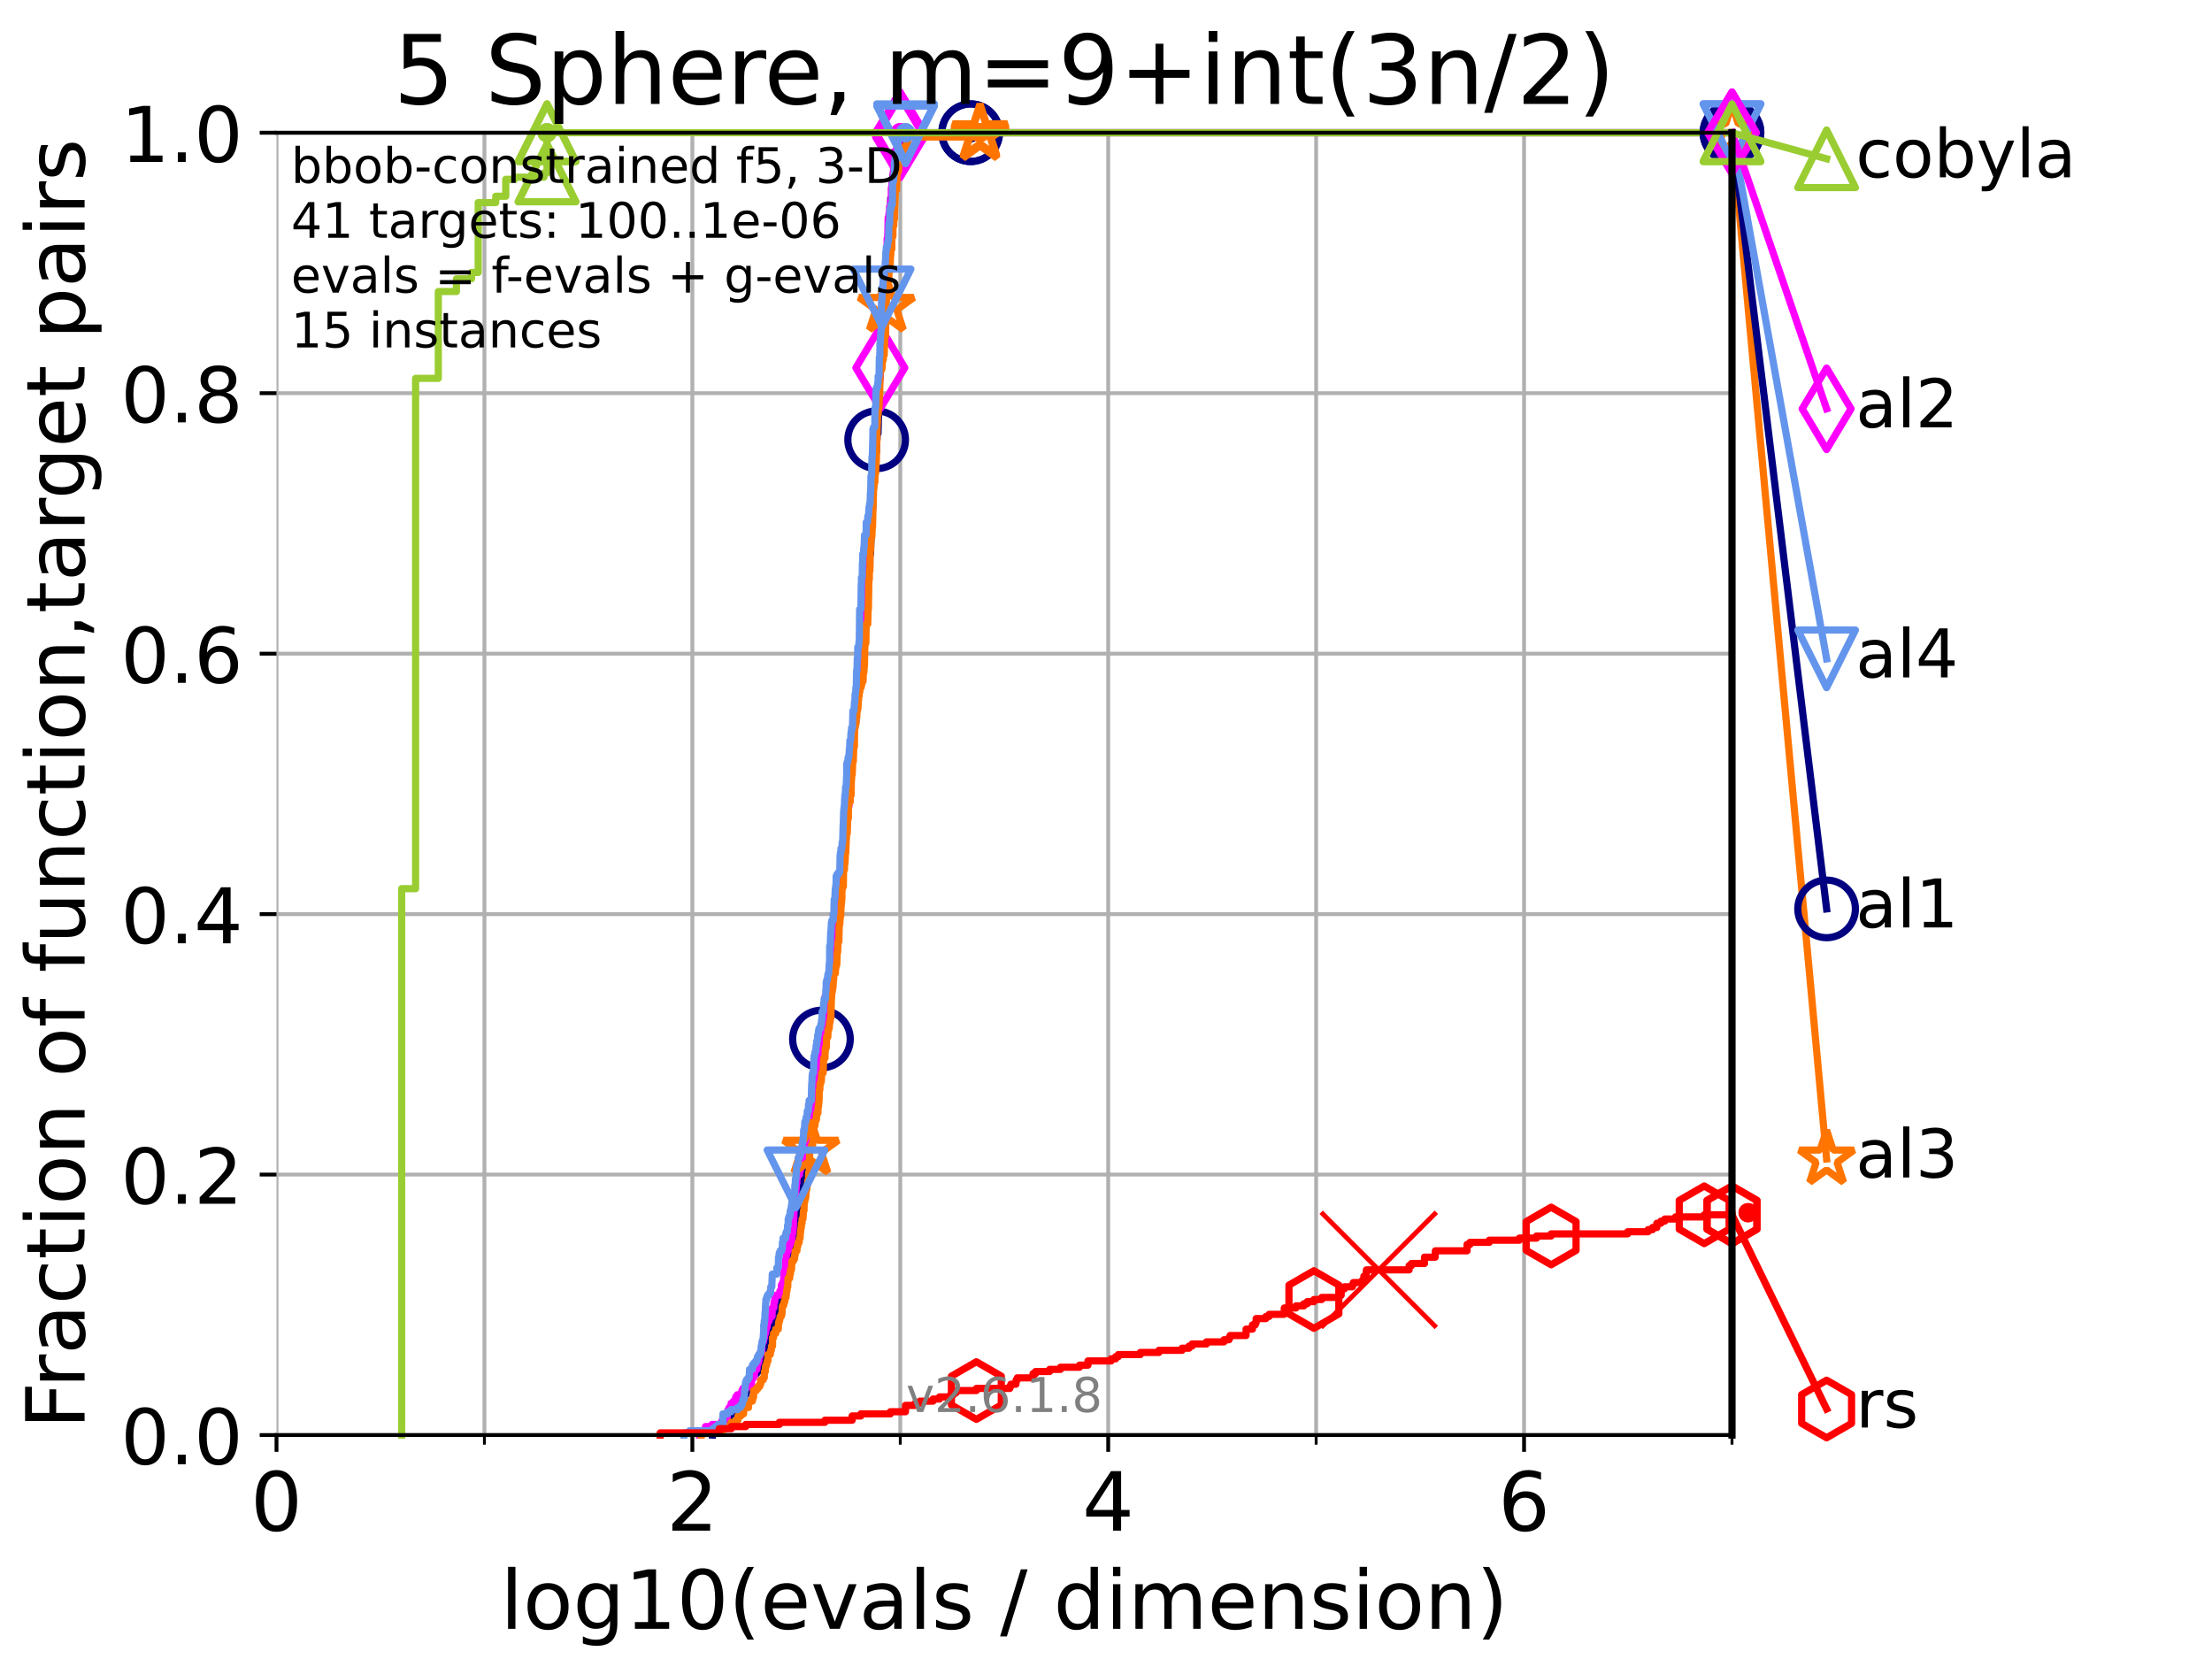 <?xml version="1.0" encoding="utf-8" standalone="no"?>
<!DOCTYPE svg PUBLIC "-//W3C//DTD SVG 1.1//EN"
  "http://www.w3.org/Graphics/SVG/1.1/DTD/svg11.dtd">
<!-- Created with matplotlib (https://matplotlib.org/) -->
<svg height="345.6pt" version="1.1" viewBox="0 0 460.8 345.6" width="460.8pt" xmlns="http://www.w3.org/2000/svg" xmlns:xlink="http://www.w3.org/1999/xlink">
 <defs>
  <style type="text/css">*{stroke-linecap:butt;stroke-linejoin:round;}</style>
 </defs>
 <g id="figure_1">
  <g id="patch_1">
   <path d="M 0 345.6 
L 460.8 345.6 
L 460.8 0 
L 0 0 
z
" style="fill:#ffffff;"/>
  </g>
  <g id="axes_1">
   <g id="patch_2">
    <path d="M 57.6 298.944 
L 360.806 298.944 
L 360.806 27.648 
L 57.6 27.648 
z
" style="fill:#ffffff;"/>
   </g>
   <g id="matplotlib.axis_1">
    <g id="xtick_1">
     <g id="line2d_1">
      <path clip-path="url(#p1927fbda1a)" d="M 57.6 298.944 
L 57.6 27.648 
" style="fill:none;stroke:#b0b0b0;stroke-linecap:square;stroke-width:0.8;"/>
     </g>
     <g id="line2d_2">
      <defs>
       <path d="M 0 0 
L 0 3.5 
" id="me4cb919a94" style="stroke:#000000;stroke-width:0.8;"/>
      </defs>
      <g>
       <use style="stroke:#000000;stroke-width:0.8;" x="57.6" xlink:href="#me4cb919a94" y="298.944"/>
      </g>
     </g>
     <g id="text_1">
      <!-- 0 -->
      <g transform="translate(52.192 318.861)scale(0.17 -0.17)">
       <defs>
        <path d="M 31.781 66.406 
Q 24.172 66.406 20.328 58.906 
Q 16.5 51.422 16.5 36.375 
Q 16.5 21.391 20.328 13.891 
Q 24.172 6.391 31.781 6.391 
Q 39.453 6.391 43.281 13.891 
Q 47.125 21.391 47.125 36.375 
Q 47.125 51.422 43.281 58.906 
Q 39.453 66.406 31.781 66.406 
z
M 31.781 74.219 
Q 44.047 74.219 50.516 64.516 
Q 56.984 54.828 56.984 36.375 
Q 56.984 17.969 50.516 8.266 
Q 44.047 -1.422 31.781 -1.422 
Q 19.531 -1.422 13.062 8.266 
Q 6.594 17.969 6.594 36.375 
Q 6.594 54.828 13.062 64.516 
Q 19.531 74.219 31.781 74.219 
z
" id="DejaVuSans-48"/>
       </defs>
       <use xlink:href="#DejaVuSans-48"/>
      </g>
     </g>
    </g>
    <g id="xtick_2">
     <g id="line2d_3">
      <path clip-path="url(#p1927fbda1a)" d="M 144.23 298.944 
L 144.23 27.648 
" style="fill:none;stroke:#b0b0b0;stroke-linecap:square;stroke-width:0.8;"/>
     </g>
     <g id="line2d_4">
      <g>
       <use style="stroke:#000000;stroke-width:0.8;" x="144.23" xlink:href="#me4cb919a94" y="298.944"/>
      </g>
     </g>
     <g id="text_2">
      <!-- 2 -->
      <g transform="translate(138.822 318.861)scale(0.17 -0.17)">
       <defs>
        <path d="M 19.188 8.297 
L 53.609 8.297 
L 53.609 0 
L 7.328 0 
L 7.328 8.297 
Q 12.938 14.109 22.625 23.891 
Q 32.328 33.688 34.812 36.531 
Q 39.547 41.844 41.422 45.531 
Q 43.312 49.219 43.312 52.781 
Q 43.312 58.594 39.234 62.25 
Q 35.156 65.922 28.609 65.922 
Q 23.969 65.922 18.812 64.312 
Q 13.672 62.703 7.812 59.422 
L 7.812 69.391 
Q 13.766 71.781 18.938 73 
Q 24.125 74.219 28.422 74.219 
Q 39.75 74.219 46.484 68.547 
Q 53.219 62.891 53.219 53.422 
Q 53.219 48.922 51.531 44.891 
Q 49.859 40.875 45.406 35.406 
Q 44.188 33.984 37.641 27.219 
Q 31.109 20.453 19.188 8.297 
z
" id="DejaVuSans-50"/>
       </defs>
       <use xlink:href="#DejaVuSans-50"/>
      </g>
     </g>
    </g>
    <g id="xtick_3">
     <g id="line2d_5">
      <path clip-path="url(#p1927fbda1a)" d="M 230.861 298.944 
L 230.861 27.648 
" style="fill:none;stroke:#b0b0b0;stroke-linecap:square;stroke-width:0.8;"/>
     </g>
     <g id="line2d_6">
      <g>
       <use style="stroke:#000000;stroke-width:0.8;" x="230.861" xlink:href="#me4cb919a94" y="298.944"/>
      </g>
     </g>
     <g id="text_3">
      <!-- 4 -->
      <g transform="translate(225.453 318.861)scale(0.17 -0.17)">
       <defs>
        <path d="M 37.797 64.312 
L 12.891 25.391 
L 37.797 25.391 
z
M 35.203 72.906 
L 47.609 72.906 
L 47.609 25.391 
L 58.016 25.391 
L 58.016 17.188 
L 47.609 17.188 
L 47.609 0 
L 37.797 0 
L 37.797 17.188 
L 4.891 17.188 
L 4.891 26.703 
z
" id="DejaVuSans-52"/>
       </defs>
       <use xlink:href="#DejaVuSans-52"/>
      </g>
     </g>
    </g>
    <g id="xtick_4">
     <g id="line2d_7">
      <path clip-path="url(#p1927fbda1a)" d="M 317.491 298.944 
L 317.491 27.648 
" style="fill:none;stroke:#b0b0b0;stroke-linecap:square;stroke-width:0.8;"/>
     </g>
     <g id="line2d_8">
      <g>
       <use style="stroke:#000000;stroke-width:0.8;" x="317.491" xlink:href="#me4cb919a94" y="298.944"/>
      </g>
     </g>
     <g id="text_4">
      <!-- 6 -->
      <g transform="translate(312.083 318.861)scale(0.17 -0.17)">
       <defs>
        <path d="M 33.016 40.375 
Q 26.375 40.375 22.484 35.828 
Q 18.609 31.297 18.609 23.391 
Q 18.609 15.531 22.484 10.953 
Q 26.375 6.391 33.016 6.391 
Q 39.656 6.391 43.531 10.953 
Q 47.406 15.531 47.406 23.391 
Q 47.406 31.297 43.531 35.828 
Q 39.656 40.375 33.016 40.375 
z
M 52.594 71.297 
L 52.594 62.312 
Q 48.875 64.062 45.094 64.984 
Q 41.312 65.922 37.594 65.922 
Q 27.828 65.922 22.672 59.328 
Q 17.531 52.734 16.797 39.406 
Q 19.672 43.656 24.016 45.922 
Q 28.375 48.188 33.594 48.188 
Q 44.578 48.188 50.953 41.516 
Q 57.328 34.859 57.328 23.391 
Q 57.328 12.156 50.688 5.359 
Q 44.047 -1.422 33.016 -1.422 
Q 20.359 -1.422 13.672 8.266 
Q 6.984 17.969 6.984 36.375 
Q 6.984 53.656 15.188 63.938 
Q 23.391 74.219 37.203 74.219 
Q 40.922 74.219 44.703 73.484 
Q 48.484 72.75 52.594 71.297 
z
" id="DejaVuSans-54"/>
       </defs>
       <use xlink:href="#DejaVuSans-54"/>
      </g>
     </g>
    </g>
    <g id="xtick_5">
     <g id="line2d_9">
      <path clip-path="url(#p1927fbda1a)" d="M 100.915 298.944 
L 100.915 27.648 
" style="fill:none;stroke:#b0b0b0;stroke-linecap:square;stroke-width:0.8;"/>
     </g>
     <g id="line2d_10">
      <defs>
       <path d="M 0 0 
L 0 2 
" id="mb05cd4a8fd" style="stroke:#000000;stroke-width:0.6;"/>
      </defs>
      <g>
       <use style="stroke:#000000;stroke-width:0.6;" x="100.915" xlink:href="#mb05cd4a8fd" y="298.944"/>
      </g>
     </g>
    </g>
    <g id="xtick_6">
     <g id="line2d_11">
      <path clip-path="url(#p1927fbda1a)" d="M 187.546 298.944 
L 187.546 27.648 
" style="fill:none;stroke:#b0b0b0;stroke-linecap:square;stroke-width:0.8;"/>
     </g>
     <g id="line2d_12">
      <g>
       <use style="stroke:#000000;stroke-width:0.6;" x="187.546" xlink:href="#mb05cd4a8fd" y="298.944"/>
      </g>
     </g>
    </g>
    <g id="xtick_7">
     <g id="line2d_13">
      <path clip-path="url(#p1927fbda1a)" d="M 274.176 298.944 
L 274.176 27.648 
" style="fill:none;stroke:#b0b0b0;stroke-linecap:square;stroke-width:0.8;"/>
     </g>
     <g id="line2d_14">
      <g>
       <use style="stroke:#000000;stroke-width:0.6;" x="274.176" xlink:href="#mb05cd4a8fd" y="298.944"/>
      </g>
     </g>
    </g>
    <g id="xtick_8">
     <g id="line2d_15">
      <path clip-path="url(#p1927fbda1a)" d="M 360.806 298.944 
L 360.806 27.648 
" style="fill:none;stroke:#b0b0b0;stroke-linecap:square;stroke-width:0.8;"/>
     </g>
     <g id="line2d_16">
      <g>
       <use style="stroke:#000000;stroke-width:0.6;" x="360.806" xlink:href="#mb05cd4a8fd" y="298.944"/>
      </g>
     </g>
    </g>
    <g id="text_5">
     <!-- log10(evals / dimension) -->
     <g transform="translate(104.239 339.314)scale(0.17 -0.17)">
      <defs>
       <path d="M 9.422 75.984 
L 18.406 75.984 
L 18.406 0 
L 9.422 0 
z
" id="DejaVuSans-108"/>
       <path d="M 30.609 48.391 
Q 23.391 48.391 19.188 42.75 
Q 14.984 37.109 14.984 27.297 
Q 14.984 17.484 19.156 11.844 
Q 23.344 6.203 30.609 6.203 
Q 37.797 6.203 41.984 11.859 
Q 46.188 17.531 46.188 27.297 
Q 46.188 37.016 41.984 42.703 
Q 37.797 48.391 30.609 48.391 
z
M 30.609 56 
Q 42.328 56 49.016 48.375 
Q 55.719 40.766 55.719 27.297 
Q 55.719 13.875 49.016 6.219 
Q 42.328 -1.422 30.609 -1.422 
Q 18.844 -1.422 12.172 6.219 
Q 5.516 13.875 5.516 27.297 
Q 5.516 40.766 12.172 48.375 
Q 18.844 56 30.609 56 
z
" id="DejaVuSans-111"/>
       <path d="M 45.406 27.984 
Q 45.406 37.75 41.375 43.109 
Q 37.359 48.484 30.078 48.484 
Q 22.859 48.484 18.828 43.109 
Q 14.797 37.75 14.797 27.984 
Q 14.797 18.266 18.828 12.891 
Q 22.859 7.516 30.078 7.516 
Q 37.359 7.516 41.375 12.891 
Q 45.406 18.266 45.406 27.984 
z
M 54.391 6.781 
Q 54.391 -7.172 48.188 -13.984 
Q 42 -20.797 29.203 -20.797 
Q 24.469 -20.797 20.266 -20.094 
Q 16.062 -19.391 12.109 -17.922 
L 12.109 -9.188 
Q 16.062 -11.328 19.922 -12.344 
Q 23.781 -13.375 27.781 -13.375 
Q 36.625 -13.375 41.016 -8.766 
Q 45.406 -4.156 45.406 5.172 
L 45.406 9.625 
Q 42.625 4.781 38.281 2.391 
Q 33.938 0 27.875 0 
Q 17.828 0 11.672 7.656 
Q 5.516 15.328 5.516 27.984 
Q 5.516 40.672 11.672 48.328 
Q 17.828 56 27.875 56 
Q 33.938 56 38.281 53.609 
Q 42.625 51.219 45.406 46.391 
L 45.406 54.688 
L 54.391 54.688 
z
" id="DejaVuSans-103"/>
       <path d="M 12.406 8.297 
L 28.516 8.297 
L 28.516 63.922 
L 10.984 60.406 
L 10.984 69.391 
L 28.422 72.906 
L 38.281 72.906 
L 38.281 8.297 
L 54.391 8.297 
L 54.391 0 
L 12.406 0 
z
" id="DejaVuSans-49"/>
       <path d="M 31 75.875 
Q 24.469 64.656 21.281 53.656 
Q 18.109 42.672 18.109 31.391 
Q 18.109 20.125 21.312 9.062 
Q 24.516 -2 31 -13.188 
L 23.188 -13.188 
Q 15.875 -1.703 12.234 9.375 
Q 8.594 20.453 8.594 31.391 
Q 8.594 42.281 12.203 53.312 
Q 15.828 64.359 23.188 75.875 
z
" id="DejaVuSans-40"/>
       <path d="M 56.203 29.594 
L 56.203 25.203 
L 14.891 25.203 
Q 15.484 15.922 20.484 11.062 
Q 25.484 6.203 34.422 6.203 
Q 39.594 6.203 44.453 7.469 
Q 49.312 8.734 54.109 11.281 
L 54.109 2.781 
Q 49.266 0.734 44.188 -0.344 
Q 39.109 -1.422 33.891 -1.422 
Q 20.797 -1.422 13.156 6.188 
Q 5.516 13.812 5.516 26.812 
Q 5.516 40.234 12.766 48.109 
Q 20.016 56 32.328 56 
Q 43.359 56 49.781 48.891 
Q 56.203 41.797 56.203 29.594 
z
M 47.219 32.234 
Q 47.125 39.594 43.094 43.984 
Q 39.062 48.391 32.422 48.391 
Q 24.906 48.391 20.391 44.141 
Q 15.875 39.891 15.188 32.172 
z
" id="DejaVuSans-101"/>
       <path d="M 2.984 54.688 
L 12.5 54.688 
L 29.594 8.797 
L 46.688 54.688 
L 56.203 54.688 
L 35.688 0 
L 23.484 0 
z
" id="DejaVuSans-118"/>
       <path d="M 34.281 27.484 
Q 23.391 27.484 19.188 25 
Q 14.984 22.516 14.984 16.5 
Q 14.984 11.719 18.141 8.906 
Q 21.297 6.109 26.703 6.109 
Q 34.188 6.109 38.703 11.406 
Q 43.219 16.703 43.219 25.484 
L 43.219 27.484 
z
M 52.203 31.203 
L 52.203 0 
L 43.219 0 
L 43.219 8.297 
Q 40.141 3.328 35.547 0.953 
Q 30.953 -1.422 24.312 -1.422 
Q 15.922 -1.422 10.953 3.297 
Q 6 8.016 6 15.922 
Q 6 25.141 12.172 29.828 
Q 18.359 34.516 30.609 34.516 
L 43.219 34.516 
L 43.219 35.406 
Q 43.219 41.609 39.141 45 
Q 35.062 48.391 27.688 48.391 
Q 23 48.391 18.547 47.266 
Q 14.109 46.141 10.016 43.891 
L 10.016 52.203 
Q 14.938 54.109 19.578 55.047 
Q 24.219 56 28.609 56 
Q 40.484 56 46.344 49.844 
Q 52.203 43.703 52.203 31.203 
z
" id="DejaVuSans-97"/>
       <path d="M 44.281 53.078 
L 44.281 44.578 
Q 40.484 46.531 36.375 47.5 
Q 32.281 48.484 27.875 48.484 
Q 21.188 48.484 17.844 46.438 
Q 14.5 44.391 14.5 40.281 
Q 14.5 37.156 16.891 35.375 
Q 19.281 33.594 26.516 31.984 
L 29.594 31.297 
Q 39.156 29.25 43.188 25.516 
Q 47.219 21.781 47.219 15.094 
Q 47.219 7.469 41.188 3.016 
Q 35.156 -1.422 24.609 -1.422 
Q 20.219 -1.422 15.453 -0.562 
Q 10.688 0.297 5.422 2 
L 5.422 11.281 
Q 10.406 8.688 15.234 7.391 
Q 20.062 6.109 24.812 6.109 
Q 31.156 6.109 34.562 8.281 
Q 37.984 10.453 37.984 14.406 
Q 37.984 18.062 35.516 20.016 
Q 33.062 21.969 24.703 23.781 
L 21.578 24.516 
Q 13.234 26.266 9.516 29.906 
Q 5.812 33.547 5.812 39.891 
Q 5.812 47.609 11.281 51.797 
Q 16.75 56 26.812 56 
Q 31.781 56 36.172 55.266 
Q 40.578 54.547 44.281 53.078 
z
" id="DejaVuSans-115"/>
       <path id="DejaVuSans-32"/>
       <path d="M 25.391 72.906 
L 33.688 72.906 
L 8.297 -9.281 
L 0 -9.281 
z
" id="DejaVuSans-47"/>
       <path d="M 45.406 46.391 
L 45.406 75.984 
L 54.391 75.984 
L 54.391 0 
L 45.406 0 
L 45.406 8.203 
Q 42.578 3.328 38.25 0.953 
Q 33.938 -1.422 27.875 -1.422 
Q 17.969 -1.422 11.734 6.484 
Q 5.516 14.406 5.516 27.297 
Q 5.516 40.188 11.734 48.094 
Q 17.969 56 27.875 56 
Q 33.938 56 38.25 53.625 
Q 42.578 51.266 45.406 46.391 
z
M 14.797 27.297 
Q 14.797 17.391 18.875 11.75 
Q 22.953 6.109 30.078 6.109 
Q 37.203 6.109 41.297 11.75 
Q 45.406 17.391 45.406 27.297 
Q 45.406 37.203 41.297 42.844 
Q 37.203 48.484 30.078 48.484 
Q 22.953 48.484 18.875 42.844 
Q 14.797 37.203 14.797 27.297 
z
" id="DejaVuSans-100"/>
       <path d="M 9.422 54.688 
L 18.406 54.688 
L 18.406 0 
L 9.422 0 
z
M 9.422 75.984 
L 18.406 75.984 
L 18.406 64.594 
L 9.422 64.594 
z
" id="DejaVuSans-105"/>
       <path d="M 52 44.188 
Q 55.375 50.25 60.062 53.125 
Q 64.75 56 71.094 56 
Q 79.641 56 84.281 50.016 
Q 88.922 44.047 88.922 33.016 
L 88.922 0 
L 79.891 0 
L 79.891 32.719 
Q 79.891 40.578 77.094 44.375 
Q 74.312 48.188 68.609 48.188 
Q 61.625 48.188 57.562 43.547 
Q 53.516 38.922 53.516 30.906 
L 53.516 0 
L 44.484 0 
L 44.484 32.719 
Q 44.484 40.625 41.703 44.406 
Q 38.922 48.188 33.109 48.188 
Q 26.219 48.188 22.156 43.531 
Q 18.109 38.875 18.109 30.906 
L 18.109 0 
L 9.078 0 
L 9.078 54.688 
L 18.109 54.688 
L 18.109 46.188 
Q 21.188 51.219 25.484 53.609 
Q 29.781 56 35.688 56 
Q 41.656 56 45.828 52.969 
Q 50 49.953 52 44.188 
z
" id="DejaVuSans-109"/>
       <path d="M 54.891 33.016 
L 54.891 0 
L 45.906 0 
L 45.906 32.719 
Q 45.906 40.484 42.875 44.328 
Q 39.844 48.188 33.797 48.188 
Q 26.516 48.188 22.312 43.547 
Q 18.109 38.922 18.109 30.906 
L 18.109 0 
L 9.078 0 
L 9.078 54.688 
L 18.109 54.688 
L 18.109 46.188 
Q 21.344 51.125 25.703 53.562 
Q 30.078 56 35.797 56 
Q 45.219 56 50.047 50.172 
Q 54.891 44.344 54.891 33.016 
z
" id="DejaVuSans-110"/>
       <path d="M 8.016 75.875 
L 15.828 75.875 
Q 23.141 64.359 26.781 53.312 
Q 30.422 42.281 30.422 31.391 
Q 30.422 20.453 26.781 9.375 
Q 23.141 -1.703 15.828 -13.188 
L 8.016 -13.188 
Q 14.5 -2 17.703 9.062 
Q 20.906 20.125 20.906 31.391 
Q 20.906 42.672 17.703 53.656 
Q 14.5 64.656 8.016 75.875 
z
" id="DejaVuSans-41"/>
      </defs>
      <use xlink:href="#DejaVuSans-108"/>
      <use x="27.783" xlink:href="#DejaVuSans-111"/>
      <use x="88.965" xlink:href="#DejaVuSans-103"/>
      <use x="152.441" xlink:href="#DejaVuSans-49"/>
      <use x="216.064" xlink:href="#DejaVuSans-48"/>
      <use x="279.688" xlink:href="#DejaVuSans-40"/>
      <use x="318.701" xlink:href="#DejaVuSans-101"/>
      <use x="380.225" xlink:href="#DejaVuSans-118"/>
      <use x="439.404" xlink:href="#DejaVuSans-97"/>
      <use x="500.684" xlink:href="#DejaVuSans-108"/>
      <use x="528.467" xlink:href="#DejaVuSans-115"/>
      <use x="580.566" xlink:href="#DejaVuSans-32"/>
      <use x="612.354" xlink:href="#DejaVuSans-47"/>
      <use x="646.045" xlink:href="#DejaVuSans-32"/>
      <use x="677.832" xlink:href="#DejaVuSans-100"/>
      <use x="741.309" xlink:href="#DejaVuSans-105"/>
      <use x="769.092" xlink:href="#DejaVuSans-109"/>
      <use x="866.504" xlink:href="#DejaVuSans-101"/>
      <use x="928.027" xlink:href="#DejaVuSans-110"/>
      <use x="991.406" xlink:href="#DejaVuSans-115"/>
      <use x="1043.506" xlink:href="#DejaVuSans-105"/>
      <use x="1071.289" xlink:href="#DejaVuSans-111"/>
      <use x="1132.471" xlink:href="#DejaVuSans-110"/>
      <use x="1195.85" xlink:href="#DejaVuSans-41"/>
     </g>
    </g>
   </g>
   <g id="matplotlib.axis_2">
    <g id="ytick_1">
     <g id="line2d_17">
      <path clip-path="url(#p1927fbda1a)" d="M 57.6 298.944 
L 360.806 298.944 
" style="fill:none;stroke:#b0b0b0;stroke-linecap:square;stroke-width:0.8;"/>
     </g>
     <g id="line2d_18">
      <defs>
       <path d="M 0 0 
L -3.5 0 
" id="m6a28fd9e91" style="stroke:#000000;stroke-width:0.8;"/>
      </defs>
      <g>
       <use style="stroke:#000000;stroke-width:0.8;" x="57.6" xlink:href="#m6a28fd9e91" y="298.944"/>
      </g>
     </g>
     <g id="text_6">
      <!-- 0.0 -->
      <g transform="translate(25.155 305.023)scale(0.16 -0.16)">
       <defs>
        <path d="M 10.688 12.406 
L 21 12.406 
L 21 0 
L 10.688 0 
z
" id="DejaVuSans-46"/>
       </defs>
       <use xlink:href="#DejaVuSans-48"/>
       <use x="63.623" xlink:href="#DejaVuSans-46"/>
       <use x="95.41" xlink:href="#DejaVuSans-48"/>
      </g>
     </g>
    </g>
    <g id="ytick_2">
     <g id="line2d_19">
      <path clip-path="url(#p1927fbda1a)" d="M 57.6 244.685 
L 360.806 244.685 
" style="fill:none;stroke:#b0b0b0;stroke-linecap:square;stroke-width:0.8;"/>
     </g>
     <g id="line2d_20">
      <g>
       <use style="stroke:#000000;stroke-width:0.8;" x="57.6" xlink:href="#m6a28fd9e91" y="244.685"/>
      </g>
     </g>
     <g id="text_7">
      <!-- 0.2 -->
      <g transform="translate(25.155 250.764)scale(0.16 -0.16)">
       <use xlink:href="#DejaVuSans-48"/>
       <use x="63.623" xlink:href="#DejaVuSans-46"/>
       <use x="95.41" xlink:href="#DejaVuSans-50"/>
      </g>
     </g>
    </g>
    <g id="ytick_3">
     <g id="line2d_21">
      <path clip-path="url(#p1927fbda1a)" d="M 57.6 190.426 
L 360.806 190.426 
" style="fill:none;stroke:#b0b0b0;stroke-linecap:square;stroke-width:0.8;"/>
     </g>
     <g id="line2d_22">
      <g>
       <use style="stroke:#000000;stroke-width:0.8;" x="57.6" xlink:href="#m6a28fd9e91" y="190.426"/>
      </g>
     </g>
     <g id="text_8">
      <!-- 0.4 -->
      <g transform="translate(25.155 196.504)scale(0.16 -0.16)">
       <use xlink:href="#DejaVuSans-48"/>
       <use x="63.623" xlink:href="#DejaVuSans-46"/>
       <use x="95.41" xlink:href="#DejaVuSans-52"/>
      </g>
     </g>
    </g>
    <g id="ytick_4">
     <g id="line2d_23">
      <path clip-path="url(#p1927fbda1a)" d="M 57.6 136.166 
L 360.806 136.166 
" style="fill:none;stroke:#b0b0b0;stroke-linecap:square;stroke-width:0.8;"/>
     </g>
     <g id="line2d_24">
      <g>
       <use style="stroke:#000000;stroke-width:0.8;" x="57.6" xlink:href="#m6a28fd9e91" y="136.166"/>
      </g>
     </g>
     <g id="text_9">
      <!-- 0.6 -->
      <g transform="translate(25.155 142.245)scale(0.16 -0.16)">
       <use xlink:href="#DejaVuSans-48"/>
       <use x="63.623" xlink:href="#DejaVuSans-46"/>
       <use x="95.41" xlink:href="#DejaVuSans-54"/>
      </g>
     </g>
    </g>
    <g id="ytick_5">
     <g id="line2d_25">
      <path clip-path="url(#p1927fbda1a)" d="M 57.6 81.907 
L 360.806 81.907 
" style="fill:none;stroke:#b0b0b0;stroke-linecap:square;stroke-width:0.8;"/>
     </g>
     <g id="line2d_26">
      <g>
       <use style="stroke:#000000;stroke-width:0.8;" x="57.6" xlink:href="#m6a28fd9e91" y="81.907"/>
      </g>
     </g>
     <g id="text_10">
      <!-- 0.8 -->
      <g transform="translate(25.155 87.986)scale(0.16 -0.16)">
       <defs>
        <path d="M 31.781 34.625 
Q 24.75 34.625 20.719 30.859 
Q 16.703 27.094 16.703 20.516 
Q 16.703 13.922 20.719 10.156 
Q 24.75 6.391 31.781 6.391 
Q 38.812 6.391 42.859 10.172 
Q 46.922 13.969 46.922 20.516 
Q 46.922 27.094 42.891 30.859 
Q 38.875 34.625 31.781 34.625 
z
M 21.922 38.812 
Q 15.578 40.375 12.031 44.719 
Q 8.5 49.078 8.5 55.328 
Q 8.5 64.062 14.719 69.141 
Q 20.953 74.219 31.781 74.219 
Q 42.672 74.219 48.875 69.141 
Q 55.078 64.062 55.078 55.328 
Q 55.078 49.078 51.531 44.719 
Q 48 40.375 41.703 38.812 
Q 48.828 37.156 52.797 32.312 
Q 56.781 27.484 56.781 20.516 
Q 56.781 9.906 50.312 4.234 
Q 43.844 -1.422 31.781 -1.422 
Q 19.734 -1.422 13.25 4.234 
Q 6.781 9.906 6.781 20.516 
Q 6.781 27.484 10.781 32.312 
Q 14.797 37.156 21.922 38.812 
z
M 18.312 54.391 
Q 18.312 48.734 21.844 45.562 
Q 25.391 42.391 31.781 42.391 
Q 38.141 42.391 41.719 45.562 
Q 45.312 48.734 45.312 54.391 
Q 45.312 60.062 41.719 63.234 
Q 38.141 66.406 31.781 66.406 
Q 25.391 66.406 21.844 63.234 
Q 18.312 60.062 18.312 54.391 
z
" id="DejaVuSans-56"/>
       </defs>
       <use xlink:href="#DejaVuSans-48"/>
       <use x="63.623" xlink:href="#DejaVuSans-46"/>
       <use x="95.41" xlink:href="#DejaVuSans-56"/>
      </g>
     </g>
    </g>
    <g id="ytick_6">
     <g id="line2d_27">
      <path clip-path="url(#p1927fbda1a)" d="M 57.6 27.648 
L 360.806 27.648 
" style="fill:none;stroke:#b0b0b0;stroke-linecap:square;stroke-width:0.8;"/>
     </g>
     <g id="line2d_28">
      <g>
       <use style="stroke:#000000;stroke-width:0.8;" x="57.6" xlink:href="#m6a28fd9e91" y="27.648"/>
      </g>
     </g>
     <g id="text_11">
      <!-- 1.0 -->
      <g transform="translate(25.155 33.727)scale(0.16 -0.16)">
       <use xlink:href="#DejaVuSans-49"/>
       <use x="63.623" xlink:href="#DejaVuSans-46"/>
       <use x="95.41" xlink:href="#DejaVuSans-48"/>
      </g>
     </g>
    </g>
    <g id="text_12">
     <!-- Fraction of function,target pairs -->
     <g transform="translate(17.62 297.681)rotate(-90)scale(0.17 -0.17)">
      <defs>
       <path d="M 9.812 72.906 
L 51.703 72.906 
L 51.703 64.594 
L 19.672 64.594 
L 19.672 43.109 
L 48.578 43.109 
L 48.578 34.812 
L 19.672 34.812 
L 19.672 0 
L 9.812 0 
z
" id="DejaVuSans-70"/>
       <path d="M 41.109 46.297 
Q 39.594 47.172 37.812 47.578 
Q 36.031 48 33.891 48 
Q 26.266 48 22.188 43.047 
Q 18.109 38.094 18.109 28.812 
L 18.109 0 
L 9.078 0 
L 9.078 54.688 
L 18.109 54.688 
L 18.109 46.188 
Q 20.953 51.172 25.484 53.578 
Q 30.031 56 36.531 56 
Q 37.453 56 38.578 55.875 
Q 39.703 55.766 41.062 55.516 
z
" id="DejaVuSans-114"/>
       <path d="M 48.781 52.594 
L 48.781 44.188 
Q 44.969 46.297 41.141 47.344 
Q 37.312 48.391 33.406 48.391 
Q 24.656 48.391 19.812 42.844 
Q 14.984 37.312 14.984 27.297 
Q 14.984 17.281 19.812 11.734 
Q 24.656 6.203 33.406 6.203 
Q 37.312 6.203 41.141 7.25 
Q 44.969 8.297 48.781 10.406 
L 48.781 2.094 
Q 45.016 0.344 40.984 -0.531 
Q 36.969 -1.422 32.422 -1.422 
Q 20.062 -1.422 12.781 6.344 
Q 5.516 14.109 5.516 27.297 
Q 5.516 40.672 12.859 48.328 
Q 20.219 56 33.016 56 
Q 37.156 56 41.109 55.141 
Q 45.062 54.297 48.781 52.594 
z
" id="DejaVuSans-99"/>
       <path d="M 18.312 70.219 
L 18.312 54.688 
L 36.812 54.688 
L 36.812 47.703 
L 18.312 47.703 
L 18.312 18.016 
Q 18.312 11.328 20.141 9.422 
Q 21.969 7.516 27.594 7.516 
L 36.812 7.516 
L 36.812 0 
L 27.594 0 
Q 17.188 0 13.234 3.875 
Q 9.281 7.766 9.281 18.016 
L 9.281 47.703 
L 2.688 47.703 
L 2.688 54.688 
L 9.281 54.688 
L 9.281 70.219 
z
" id="DejaVuSans-116"/>
       <path d="M 37.109 75.984 
L 37.109 68.5 
L 28.516 68.5 
Q 23.688 68.5 21.797 66.547 
Q 19.922 64.594 19.922 59.516 
L 19.922 54.688 
L 34.719 54.688 
L 34.719 47.703 
L 19.922 47.703 
L 19.922 0 
L 10.891 0 
L 10.891 47.703 
L 2.297 47.703 
L 2.297 54.688 
L 10.891 54.688 
L 10.891 58.5 
Q 10.891 67.625 15.141 71.797 
Q 19.391 75.984 28.609 75.984 
z
" id="DejaVuSans-102"/>
       <path d="M 8.5 21.578 
L 8.5 54.688 
L 17.484 54.688 
L 17.484 21.922 
Q 17.484 14.156 20.5 10.266 
Q 23.531 6.391 29.594 6.391 
Q 36.859 6.391 41.078 11.031 
Q 45.312 15.672 45.312 23.688 
L 45.312 54.688 
L 54.297 54.688 
L 54.297 0 
L 45.312 0 
L 45.312 8.406 
Q 42.047 3.422 37.719 1 
Q 33.406 -1.422 27.688 -1.422 
Q 18.266 -1.422 13.375 4.438 
Q 8.5 10.297 8.5 21.578 
z
M 31.109 56 
z
" id="DejaVuSans-117"/>
       <path d="M 11.719 12.406 
L 22.016 12.406 
L 22.016 4 
L 14.016 -11.625 
L 7.719 -11.625 
L 11.719 4 
z
" id="DejaVuSans-44"/>
       <path d="M 18.109 8.203 
L 18.109 -20.797 
L 9.078 -20.797 
L 9.078 54.688 
L 18.109 54.688 
L 18.109 46.391 
Q 20.953 51.266 25.266 53.625 
Q 29.594 56 35.594 56 
Q 45.562 56 51.781 48.094 
Q 58.016 40.188 58.016 27.297 
Q 58.016 14.406 51.781 6.484 
Q 45.562 -1.422 35.594 -1.422 
Q 29.594 -1.422 25.266 0.953 
Q 20.953 3.328 18.109 8.203 
z
M 48.688 27.297 
Q 48.688 37.203 44.609 42.844 
Q 40.531 48.484 33.406 48.484 
Q 26.266 48.484 22.188 42.844 
Q 18.109 37.203 18.109 27.297 
Q 18.109 17.391 22.188 11.75 
Q 26.266 6.109 33.406 6.109 
Q 40.531 6.109 44.609 11.75 
Q 48.688 17.391 48.688 27.297 
z
" id="DejaVuSans-112"/>
      </defs>
      <use xlink:href="#DejaVuSans-70"/>
      <use x="50.27" xlink:href="#DejaVuSans-114"/>
      <use x="91.383" xlink:href="#DejaVuSans-97"/>
      <use x="152.662" xlink:href="#DejaVuSans-99"/>
      <use x="207.643" xlink:href="#DejaVuSans-116"/>
      <use x="246.852" xlink:href="#DejaVuSans-105"/>
      <use x="274.635" xlink:href="#DejaVuSans-111"/>
      <use x="335.816" xlink:href="#DejaVuSans-110"/>
      <use x="399.195" xlink:href="#DejaVuSans-32"/>
      <use x="430.982" xlink:href="#DejaVuSans-111"/>
      <use x="492.164" xlink:href="#DejaVuSans-102"/>
      <use x="527.369" xlink:href="#DejaVuSans-32"/>
      <use x="559.156" xlink:href="#DejaVuSans-102"/>
      <use x="594.361" xlink:href="#DejaVuSans-117"/>
      <use x="657.74" xlink:href="#DejaVuSans-110"/>
      <use x="721.119" xlink:href="#DejaVuSans-99"/>
      <use x="776.1" xlink:href="#DejaVuSans-116"/>
      <use x="815.309" xlink:href="#DejaVuSans-105"/>
      <use x="843.092" xlink:href="#DejaVuSans-111"/>
      <use x="904.273" xlink:href="#DejaVuSans-110"/>
      <use x="967.652" xlink:href="#DejaVuSans-44"/>
      <use x="999.439" xlink:href="#DejaVuSans-116"/>
      <use x="1038.648" xlink:href="#DejaVuSans-97"/>
      <use x="1099.928" xlink:href="#DejaVuSans-114"/>
      <use x="1139.291" xlink:href="#DejaVuSans-103"/>
      <use x="1202.768" xlink:href="#DejaVuSans-101"/>
      <use x="1264.291" xlink:href="#DejaVuSans-116"/>
      <use x="1303.5" xlink:href="#DejaVuSans-32"/>
      <use x="1335.287" xlink:href="#DejaVuSans-112"/>
      <use x="1398.764" xlink:href="#DejaVuSans-97"/>
      <use x="1460.043" xlink:href="#DejaVuSans-105"/>
      <use x="1487.826" xlink:href="#DejaVuSans-114"/>
      <use x="1528.939" xlink:href="#DejaVuSans-115"/>
     </g>
    </g>
   </g>
   <g id="line2d_29">
    <defs>
     <path d="M 0 1.5 
C 0.398 1.5 0.779 1.342 1.061 1.061 
C 1.342 0.779 1.5 0.398 1.5 0 
C 1.5 -0.398 1.342 -0.779 1.061 -1.061 
C 0.779 -1.342 0.398 -1.5 0 -1.5 
C -0.398 -1.5 -0.779 -1.342 -1.061 -1.061 
C -1.342 -0.779 -1.5 -0.398 -1.5 0 
C -1.5 0.398 -1.342 0.779 -1.061 1.061 
C -0.779 1.342 -0.398 1.5 0 1.5 
z
" id="m8328da7771" style="stroke:#000080;"/>
    </defs>
    <g>
     <use style="fill:#000080;stroke:#000080;" x="202.203" xlink:href="#m8328da7771" y="27.648"/>
     <use style="fill:#000080;stroke:#000080;" x="202.203" xlink:href="#m8328da7771" y="27.648"/>
    </g>
   </g>
   <g id="line2d_30">
    <path d="M 148.428 298.944 
L 148.528 297.179 
L 150.425 297.179 
L 150.425 296.738 
L 150.605 296.738 
L 150.605 296.297 
L 151.9 296.297 
L 151.983 294.533 
L 152.636 294.533 
L 152.636 293.65 
L 152.954 293.65 
L 152.954 293.209 
L 153.575 293.209 
L 153.651 292.327 
L 154.101 292.327 
L 154.101 291.886 
L 154.396 291.886 
L 154.396 291.445 
L 154.541 291.445 
L 154.541 290.562 
L 155.392 290.562 
L 155.392 290.121 
L 155.53 290.121 
L 155.53 289.239 
L 155.667 289.239 
L 155.667 288.798 
L 156.005 288.798 
L 156.005 288.357 
L 156.139 288.357 
L 156.139 287.916 
L 156.272 287.916 
L 156.272 287.475 
L 156.534 287.475 
L 156.599 286.592 
L 156.985 286.592 
L 156.985 286.151 
L 157.611 286.151 
L 157.611 285.71 
L 157.977 285.71 
L 157.977 284.828 
L 158.277 284.828 
L 158.277 284.387 
L 158.804 284.387 
L 158.804 283.946 
L 159.148 283.946 
L 159.204 283.063 
L 159.485 283.063 
L 159.485 282.622 
L 159.596 282.622 
L 159.596 282.181 
L 159.926 282.181 
L 159.98 279.975 
L 160.142 279.975 
L 160.25 279.093 
L 160.516 279.093 
L 160.568 278.211 
L 160.673 278.211 
L 160.778 277.329 
L 160.933 277.329 
L 160.985 276.446 
L 161.24 276.446 
L 161.341 275.123 
L 161.592 275.123 
L 161.592 274.682 
L 161.791 274.682 
L 161.889 273.358 
L 161.987 273.358 
L 161.987 272.917 
L 162.181 272.917 
L 162.181 272.476 
L 162.421 272.476 
L 162.421 272.035 
L 162.658 272.035 
L 162.705 271.153 
L 162.845 271.153 
L 162.845 270.712 
L 163.169 270.712 
L 163.169 269.829 
L 163.306 269.829 
L 163.397 268.947 
L 163.442 268.947 
L 163.487 268.065 
L 163.8 268.065 
L 163.844 267.183 
L 164.02 267.183 
L 164.107 264.977 
L 164.238 264.977 
L 164.281 264.095 
L 164.496 264.095 
L 164.538 262.771 
L 164.666 262.771 
L 164.75 261.448 
L 164.834 261.448 
L 164.876 260.566 
L 165.001 260.566 
L 165.084 259.242 
L 165.208 259.242 
L 165.249 258.36 
L 165.494 258.36 
L 165.574 256.595 
L 165.615 256.595 
L 165.655 255.713 
L 165.735 255.713 
L 165.775 254.831 
L 165.934 254.831 
L 166.013 253.507 
L 166.052 253.507 
L 166.131 252.184 
L 166.17 252.184 
L 166.17 251.743 
L 166.287 251.743 
L 166.364 249.096 
L 166.48 249.096 
L 166.556 248.214 
L 166.633 248.214 
L 166.709 246.89 
L 166.86 246.89 
L 166.935 245.567 
L 167.085 245.567 
L 167.159 244.244 
L 167.27 244.244 
L 167.38 243.361 
L 167.417 243.361 
L 167.526 241.597 
L 167.85 241.597 
L 167.85 241.156 
L 167.993 241.156 
L 168.099 238.509 
L 168.239 238.509 
L 168.344 237.186 
L 168.517 237.186 
L 168.517 236.744 
L 168.757 236.744 
L 168.757 236.303 
L 168.893 236.303 
L 168.927 233.657 
L 169.161 233.657 
L 169.195 231.892 
L 169.294 231.892 
L 169.294 231.01 
L 169.492 231.01 
L 169.557 229.245 
L 169.655 229.245 
L 169.72 226.598 
L 170.04 226.598 
L 170.04 224.834 
L 170.167 224.834 
L 170.262 222.628 
L 170.293 222.628 
L 170.293 222.187 
L 170.418 222.187 
L 170.48 221.305 
L 170.635 221.305 
L 170.697 218.217 
L 170.88 218.217 
L 170.88 217.776 
L 171.031 217.776 
L 171.122 216.452 
L 171.212 216.452 
L 171.271 214.247 
L 171.36 214.247 
L 171.39 213.364 
L 171.538 213.364 
L 171.538 212.923 
L 171.684 212.923 
L 171.684 212.482 
L 171.8 212.482 
L 171.858 211.159 
L 171.915 211.159 
L 171.915 210.718 
L 172.03 210.718 
L 172.087 207.63 
L 172.314 207.63 
L 172.371 206.306 
L 172.455 206.306 
L 172.538 204.542 
L 172.594 204.542 
L 172.594 204.101 
L 172.732 204.101 
L 172.815 203.218 
L 172.87 203.218 
L 172.87 202.777 
L 173.141 202.777 
L 173.249 201.895 
L 173.356 201.895 
L 173.409 200.572 
L 173.515 200.572 
L 173.621 198.366 
L 173.647 198.366 
L 173.647 197.925 
L 173.804 197.925 
L 173.908 194.396 
L 174.062 194.396 
L 174.114 192.19 
L 174.267 192.19 
L 174.343 189.543 
L 174.444 189.543 
L 174.444 188.661 
L 174.694 188.661 
L 174.768 184.25 
L 174.94 184.25 
L 174.989 182.044 
L 175.087 182.044 
L 175.16 180.721 
L 175.208 180.721 
L 175.304 178.956 
L 175.52 178.956 
L 175.614 176.751 
L 175.662 176.751 
L 175.685 174.986 
L 175.779 174.986 
L 175.803 174.104 
L 175.896 174.104 
L 175.896 173.663 
L 176.058 173.663 
L 176.151 168.369 
L 176.242 168.369 
L 176.265 167.046 
L 176.447 167.046 
L 176.447 166.604 
L 176.627 166.604 
L 176.672 164.84 
L 176.828 164.84 
L 176.938 163.075 
L 177.026 163.075 
L 177.136 159.546 
L 177.201 159.546 
L 177.201 158.664 
L 177.374 158.664 
L 177.46 156.458 
L 177.567 156.458 
L 177.652 155.135 
L 177.715 155.135 
L 177.779 152.929 
L 177.863 152.929 
L 177.947 151.165 
L 178.134 151.165 
L 178.216 150.283 
L 178.298 150.283 
L 178.38 148.077 
L 178.462 148.077 
L 178.543 144.548 
L 178.644 144.548 
L 178.644 143.225 
L 178.904 143.225 
L 179.003 138.813 
L 179.022 138.813 
L 179.062 137.931 
L 179.277 137.931 
L 179.355 133.078 
L 179.394 133.078 
L 179.394 132.637 
L 179.624 132.637 
L 179.72 129.991 
L 179.795 129.991 
L 179.795 129.549 
L 179.909 129.549 
L 179.984 128.226 
L 180.021 128.226 
L 180.096 124.256 
L 180.189 124.256 
L 180.226 121.609 
L 180.827 121.609 
L 180.899 118.521 
L 180.97 118.521 
L 180.97 117.639 
L 181.182 117.639 
L 181.182 115.433 
L 181.34 115.433 
L 181.444 111.904 
L 181.496 111.904 
L 181.531 109.698 
L 181.651 109.698 
L 181.754 106.169 
L 181.788 106.169 
L 181.873 101.758 
L 181.907 101.758 
L 181.907 100.876 
L 182.058 100.876 
L 182.109 99.111 
L 182.192 99.111 
L 182.226 97.347 
L 182.342 97.347 
L 182.441 94.259 
L 182.555 94.259 
L 182.621 91.612 
L 182.686 91.612 
L 182.751 90.289 
L 182.912 90.289 
L 183.008 86.319 
L 183.024 86.319 
L 183.119 83.672 
L 183.135 83.672 
L 183.23 78.819 
L 183.277 78.819 
L 183.371 76.614 
L 183.403 76.614 
L 183.512 71.32 
L 183.62 71.32 
L 183.728 66.909 
L 183.82 66.909 
L 183.866 65.585 
L 183.942 65.585 
L 183.942 64.703 
L 184.063 64.703 
L 184.123 62.939 
L 184.183 62.939 
L 184.258 59.851 
L 184.303 59.851 
L 184.377 58.086 
L 184.437 58.086 
L 184.525 57.204 
L 184.569 57.204 
L 184.672 55.88 
L 184.73 55.88 
L 184.745 54.998 
L 184.947 54.998 
L 184.947 53.234 
L 185.091 53.234 
L 185.162 50.146 
L 185.205 50.146 
L 185.205 48.381 
L 185.318 48.381 
L 185.417 44.852 
L 185.543 44.852 
L 185.543 41.323 
L 185.806 41.323 
L 185.888 38.235 
L 186.011 38.235 
L 186.025 36.471 
L 186.133 36.471 
L 186.241 34.265 
L 186.64 34.265 
L 186.679 33.383 
L 186.927 33.383 
L 186.992 31.177 
L 187.069 31.177 
L 187.069 30.736 
L 187.376 30.736 
L 187.476 28.971 
L 187.627 28.971 
L 187.627 28.089 
L 202.203 28.089 
L 202.203 27.648 
L 360.806 27.648 
L 360.806 27.648 
" style="fill:none;stroke:#000080;stroke-linecap:square;stroke-width:1.5;"/>
   </g>
   <g id="line2d_31">
    <defs>
     <path d="M 0 6 
C 1.591 6 3.117 5.368 4.243 4.243 
C 5.368 3.117 6 1.591 6 0 
C 6 -1.591 5.368 -3.117 4.243 -4.243 
C 3.117 -5.368 1.591 -6 0 -6 
C -1.591 -6 -3.117 -5.368 -4.243 -4.243 
C -5.368 -3.117 -6 -1.591 -6 0 
C -6 1.591 -5.368 3.117 -4.243 4.243 
C -3.117 5.368 -1.591 6 0 6 
z
" id="m6de616f9bd" style="stroke:#000080;stroke-width:1.5;"/>
    </defs>
    <g>
     <use style="fill-opacity:0;stroke:#000080;stroke-width:1.5;" x="171.122" xlink:href="#m6de616f9bd" y="216.452"/>
     <use style="fill-opacity:0;stroke:#000080;stroke-width:1.5;" x="182.621" xlink:href="#m6de616f9bd" y="91.612"/>
     <use style="fill-opacity:0;stroke:#000080;stroke-width:1.5;" x="202.203" xlink:href="#m6de616f9bd" y="27.648"/>
     <use style="fill-opacity:0;stroke:#000080;stroke-width:1.5;" x="202.203" xlink:href="#m6de616f9bd" y="27.648"/>
     <use style="fill-opacity:0;stroke:#000080;stroke-width:1.5;" x="360.806" xlink:href="#m6de616f9bd" y="27.648"/>
    </g>
   </g>
   <g id="line2d_32">
    <path style="fill:none;stroke:#000080;stroke-linecap:square;stroke-width:1.5;"/>
    <g/>
   </g>
   <g id="line2d_33">
    <defs>
     <path d="M 0 1.5 
C 0.398 1.5 0.779 1.342 1.061 1.061 
C 1.342 0.779 1.5 0.398 1.5 0 
C 1.5 -0.398 1.342 -0.779 1.061 -1.061 
C 0.779 -1.342 0.398 -1.5 0 -1.5 
C -0.398 -1.5 -0.779 -1.342 -1.061 -1.061 
C -1.342 -0.779 -1.5 -0.398 -1.5 0 
C -1.5 0.398 -1.342 0.779 -1.061 1.061 
C -0.779 1.342 -0.398 1.5 0 1.5 
z
" id="m689bad30b9" style="stroke:#ff00ff;"/>
    </defs>
    <g>
     <use style="fill:#ff00ff;stroke:#ff00ff;" x="187.489" xlink:href="#m689bad30b9" y="27.648"/>
     <use style="fill:#ff00ff;stroke:#ff00ff;" x="187.489" xlink:href="#m689bad30b9" y="27.648"/>
    </g>
   </g>
   <g id="line2d_34">
    <path d="M 145.736 298.944 
L 145.736 298.503 
L 146.306 298.503 
L 146.306 298.062 
L 146.968 298.062 
L 146.968 297.179 
L 148.327 297.179 
L 148.327 296.738 
L 150.244 296.738 
L 150.244 296.297 
L 150.425 296.297 
L 150.425 295.856 
L 151.306 295.856 
L 151.306 295.415 
L 151.478 295.415 
L 151.563 294.092 
L 151.648 294.092 
L 151.648 293.65 
L 151.9 293.65 
L 151.9 293.209 
L 152.23 293.209 
L 152.312 292.327 
L 152.796 292.327 
L 152.796 291.886 
L 153.189 291.886 
L 153.267 291.004 
L 153.575 291.004 
L 153.575 290.562 
L 154.541 290.562 
L 154.541 289.68 
L 154.758 289.68 
L 154.758 289.239 
L 155.461 289.239 
L 155.461 288.798 
L 156.205 288.798 
L 156.205 288.357 
L 156.534 288.357 
L 156.599 287.033 
L 156.985 287.033 
L 156.985 286.592 
L 157.175 286.592 
L 157.238 285.269 
L 157.673 285.269 
L 157.734 284.387 
L 157.795 284.387 
L 157.795 283.946 
L 157.977 283.946 
L 157.977 283.504 
L 158.098 283.504 
L 158.158 282.622 
L 158.277 282.622 
L 158.277 282.181 
L 158.395 282.181 
L 158.395 281.74 
L 158.688 281.74 
L 158.746 279.975 
L 158.804 279.975 
L 158.804 279.534 
L 159.034 279.534 
L 159.091 278.652 
L 159.261 278.652 
L 159.317 277.77 
L 159.485 277.77 
L 159.485 276.887 
L 159.652 276.887 
L 159.652 276.446 
L 159.817 276.446 
L 159.871 275.564 
L 159.98 275.564 
L 159.98 275.123 
L 160.25 275.123 
L 160.357 274.241 
L 160.83 274.241 
L 160.881 272.476 
L 161.189 272.476 
L 161.24 271.153 
L 161.392 271.153 
L 161.492 269.829 
L 162.373 269.829 
L 162.468 268.947 
L 162.705 268.947 
L 162.799 267.624 
L 163.031 267.624 
L 163.031 267.183 
L 163.215 267.183 
L 163.306 264.977 
L 163.351 264.977 
L 163.351 264.536 
L 163.577 264.536 
L 163.666 262.33 
L 163.755 262.33 
L 163.8 261.448 
L 163.888 261.448 
L 163.932 260.566 
L 164.238 260.566 
L 164.281 259.683 
L 164.453 259.683 
L 164.453 259.242 
L 164.623 259.242 
L 164.623 258.801 
L 164.792 258.801 
L 164.792 258.36 
L 164.96 258.36 
L 165.043 257.036 
L 165.126 257.036 
L 165.167 256.154 
L 165.249 256.154 
L 165.331 253.949 
L 165.372 253.949 
L 165.453 250.861 
L 165.534 250.861 
L 165.615 249.537 
L 165.735 249.537 
L 165.815 247.773 
L 165.855 247.773 
L 165.894 246.449 
L 166.013 246.449 
L 166.013 245.126 
L 166.209 245.126 
L 166.209 244.685 
L 166.556 244.685 
L 166.556 243.803 
L 166.747 243.803 
L 166.747 242.92 
L 167.048 242.92 
L 167.048 242.479 
L 167.307 242.479 
L 167.344 241.156 
L 167.599 241.156 
L 167.671 238.509 
L 167.743 238.509 
L 167.815 237.627 
L 167.957 237.627 
L 168.064 235.862 
L 168.169 235.862 
L 168.274 234.539 
L 168.344 234.539 
L 168.344 233.657 
L 168.586 233.657 
L 168.655 231.451 
L 169.028 231.451 
L 169.095 230.127 
L 169.492 230.127 
L 169.557 229.245 
L 169.913 229.245 
L 169.977 227.04 
L 170.04 227.04 
L 170.104 226.157 
L 170.293 226.157 
L 170.293 223.51 
L 170.542 223.51 
L 170.604 221.746 
L 170.666 221.746 
L 170.758 219.981 
L 170.819 219.981 
L 170.819 219.54 
L 170.941 219.54 
L 171.001 218.658 
L 171.212 218.658 
L 171.271 217.335 
L 171.331 217.335 
L 171.42 214.247 
L 171.479 214.247 
L 171.479 213.806 
L 171.684 213.806 
L 171.684 211.6 
L 171.8 211.6 
L 171.858 207.63 
L 172.059 207.63 
L 172.059 207.189 
L 172.314 207.189 
L 172.314 205.424 
L 172.566 205.424 
L 172.649 204.101 
L 172.76 204.101 
L 172.787 201.454 
L 172.897 201.454 
L 172.897 200.572 
L 173.302 200.572 
L 173.302 199.689 
L 173.621 199.689 
L 173.725 197.925 
L 173.752 197.925 
L 173.856 196.16 
L 173.985 196.16 
L 174.088 194.396 
L 174.19 194.396 
L 174.241 193.514 
L 174.519 193.514 
L 174.569 192.631 
L 174.669 192.631 
L 174.718 189.102 
L 174.867 189.102 
L 174.965 187.779 
L 174.989 187.779 
L 175.087 185.573 
L 175.28 185.573 
L 175.328 184.25 
L 175.543 184.25 
L 175.567 181.162 
L 175.662 181.162 
L 175.756 178.956 
L 175.779 178.956 
L 175.779 178.515 
L 175.919 178.515 
L 175.943 175.868 
L 176.058 175.868 
L 176.151 173.663 
L 176.196 173.663 
L 176.196 173.221 
L 176.356 173.221 
L 176.447 171.457 
L 176.537 171.457 
L 176.627 168.81 
L 176.65 168.81 
L 176.739 167.928 
L 176.85 167.928 
L 176.938 163.958 
L 177.092 163.958 
L 177.179 159.988 
L 177.352 159.988 
L 177.395 158.223 
L 177.481 158.223 
L 177.524 156.458 
L 177.609 156.458 
L 177.715 153.371 
L 177.779 153.371 
L 177.884 151.606 
L 177.988 151.606 
L 177.988 150.283 
L 178.237 150.283 
L 178.278 148.959 
L 178.36 148.959 
L 178.38 148.077 
L 178.523 148.077 
L 178.523 146.312 
L 178.644 146.312 
L 178.724 142.783 
L 178.804 142.783 
L 178.864 141.019 
L 178.963 141.019 
L 178.983 138.372 
L 179.082 138.372 
L 179.16 136.608 
L 179.199 136.608 
L 179.238 133.961 
L 179.509 133.961 
L 179.567 130.432 
L 179.701 130.432 
L 179.701 128.226 
L 179.89 128.226 
L 179.946 126.462 
L 180.059 126.462 
L 180.115 124.256 
L 180.189 124.256 
L 180.263 122.491 
L 180.355 122.491 
L 180.447 118.521 
L 180.483 118.521 
L 180.502 114.992 
L 180.863 114.992 
L 180.952 111.904 
L 181.094 111.904 
L 181.2 106.611 
L 181.252 106.611 
L 181.357 105.287 
L 181.409 105.287 
L 181.461 103.523 
L 181.548 103.523 
L 181.634 102.64 
L 181.685 102.64 
L 181.788 101.317 
L 181.839 101.317 
L 181.873 98.229 
L 181.974 98.229 
L 181.974 97.788 
L 182.125 97.788 
L 182.192 96.023 
L 182.358 96.023 
L 182.408 92.935 
L 182.474 92.935 
L 182.539 90.73 
L 182.604 90.73 
L 182.67 87.201 
L 182.718 87.201 
L 182.783 84.995 
L 182.88 84.995 
L 182.912 82.789 
L 182.992 82.789 
L 183.087 81.466 
L 183.119 81.466 
L 183.167 79.26 
L 183.309 79.26 
L 183.387 74.849 
L 183.465 74.849 
L 183.543 69.114 
L 183.605 69.114 
L 183.605 67.791 
L 183.881 67.791 
L 183.972 66.909 
L 184.003 66.909 
L 184.108 62.939 
L 184.183 62.939 
L 184.273 57.645 
L 184.348 57.645 
L 184.392 56.322 
L 184.466 56.322 
L 184.525 53.675 
L 184.657 53.675 
L 184.745 51.469 
L 184.803 51.469 
L 184.803 49.705 
L 184.919 49.705 
L 185.019 45.293 
L 185.134 45.293 
L 185.205 44.411 
L 185.304 44.411 
L 185.318 43.088 
L 185.515 43.088 
L 185.557 41.764 
L 185.668 41.764 
L 185.682 39.117 
L 185.792 39.117 
L 185.847 37.353 
L 186.011 37.353 
L 186.12 35.588 
L 186.147 35.588 
L 186.201 31.618 
L 186.666 31.618 
L 186.666 31.177 
L 186.862 31.177 
L 186.862 30.295 
L 187.031 30.295 
L 187.031 29.854 
L 187.236 29.854 
L 187.236 28.971 
L 187.363 28.971 
L 187.363 28.53 
L 187.489 28.53 
L 187.489 27.648 
L 360.806 27.648 
L 360.806 27.648 
" style="fill:none;stroke:#ff00ff;stroke-linecap:square;stroke-width:1.5;"/>
   </g>
   <g id="line2d_35">
    <defs>
     <path d="M -0 8.485 
L 5.091 0 
L 0 -8.485 
L -5.091 -0 
z
" id="mf5047b1c71" style="stroke:#ff00ff;stroke-linejoin:miter;stroke-width:1.5;"/>
    </defs>
    <g>
     <use style="fill-opacity:0;stroke:#ff00ff;stroke-linejoin:miter;stroke-width:1.5;" x="183.387" xlink:href="#mf5047b1c71" y="76.614"/>
     <use style="fill-opacity:0;stroke:#ff00ff;stroke-linejoin:miter;stroke-width:1.5;" x="187.489" xlink:href="#mf5047b1c71" y="28.53"/>
     <use style="fill-opacity:0;stroke:#ff00ff;stroke-linejoin:miter;stroke-width:1.5;" x="187.489" xlink:href="#mf5047b1c71" y="27.648"/>
     <use style="fill-opacity:0;stroke:#ff00ff;stroke-linejoin:miter;stroke-width:1.5;" x="187.489" xlink:href="#mf5047b1c71" y="27.648"/>
     <use style="fill-opacity:0;stroke:#ff00ff;stroke-linejoin:miter;stroke-width:1.5;" x="360.806" xlink:href="#mf5047b1c71" y="27.648"/>
    </g>
   </g>
   <g id="line2d_36">
    <path style="fill:none;stroke:#ff00ff;stroke-linecap:square;stroke-width:1.5;"/>
    <g/>
   </g>
   <g id="line2d_37">
    <defs>
     <path d="M 0 1.5 
C 0.398 1.5 0.779 1.342 1.061 1.061 
C 1.342 0.779 1.5 0.398 1.5 0 
C 1.5 -0.398 1.342 -0.779 1.061 -1.061 
C 0.779 -1.342 0.398 -1.5 0 -1.5 
C -0.398 -1.5 -0.779 -1.342 -1.061 -1.061 
C -1.342 -0.779 -1.5 -0.398 -1.5 0 
C -1.5 0.398 -1.342 0.779 -1.061 1.061 
C -0.779 1.342 -0.398 1.5 0 1.5 
z
" id="mc934ddd3c9" style="stroke:#ff7500;"/>
    </defs>
    <g>
     <use style="fill:#ff7500;stroke:#ff7500;" x="204.152" xlink:href="#mc934ddd3c9" y="27.648"/>
     <use style="fill:#ff7500;stroke:#ff7500;" x="204.152" xlink:href="#mc934ddd3c9" y="27.648"/>
    </g>
   </g>
   <g id="line2d_38">
    <path d="M 146.08 298.944 
L 146.08 298.503 
L 149.783 298.503 
L 149.783 298.062 
L 150.605 298.062 
L 150.605 297.621 
L 151.306 297.621 
L 151.306 297.179 
L 152.23 297.179 
L 152.312 296.297 
L 153.344 296.297 
L 153.344 295.856 
L 153.727 295.856 
L 153.727 294.974 
L 154.323 294.974 
L 154.323 294.533 
L 154.9 294.533 
L 154.971 293.209 
L 155.938 293.209 
L 155.938 292.327 
L 156.072 292.327 
L 156.072 291.886 
L 156.729 291.886 
L 156.729 291.445 
L 156.858 291.445 
L 156.858 291.004 
L 156.985 291.004 
L 156.985 289.68 
L 157.55 289.68 
L 157.55 289.239 
L 157.917 289.239 
L 157.917 288.798 
L 158.277 288.798 
L 158.277 288.357 
L 158.454 288.357 
L 158.454 287.475 
L 158.977 287.475 
L 158.977 287.033 
L 159.204 287.033 
L 159.261 285.71 
L 159.429 285.71 
L 159.429 284.828 
L 159.541 284.828 
L 159.541 284.387 
L 159.707 284.387 
L 159.817 283.504 
L 159.98 283.504 
L 159.98 282.181 
L 160.463 282.181 
L 160.568 281.299 
L 160.673 281.299 
L 160.725 280.416 
L 160.933 280.416 
L 160.933 278.652 
L 161.138 278.652 
L 161.138 277.77 
L 161.592 277.77 
L 161.592 276.887 
L 162.133 276.887 
L 162.181 275.564 
L 162.277 275.564 
L 162.277 275.123 
L 162.421 275.123 
L 162.516 274.241 
L 162.752 274.241 
L 162.752 273.799 
L 162.892 273.799 
L 162.985 272.035 
L 163.215 272.035 
L 163.215 271.594 
L 163.351 271.594 
L 163.351 271.153 
L 163.487 271.153 
L 163.577 270.27 
L 163.755 270.27 
L 163.844 268.947 
L 163.932 268.947 
L 164.02 268.065 
L 164.107 268.065 
L 164.151 266.3 
L 164.496 266.3 
L 164.538 265.418 
L 164.666 265.418 
L 164.666 264.536 
L 164.876 264.536 
L 164.96 262.771 
L 165.249 262.771 
L 165.249 262.33 
L 165.494 262.33 
L 165.534 261.448 
L 165.655 261.448 
L 165.655 260.566 
L 166.013 260.566 
L 166.052 259.683 
L 166.17 259.683 
L 166.17 259.242 
L 166.287 259.242 
L 166.287 258.801 
L 166.48 258.801 
L 166.556 257.919 
L 166.671 257.919 
L 166.747 256.595 
L 166.785 256.595 
L 166.86 255.713 
L 166.935 255.713 
L 166.935 254.831 
L 167.085 254.831 
L 167.085 253.949 
L 167.27 253.949 
L 167.38 252.184 
L 167.49 252.184 
L 167.526 250.42 
L 167.635 250.42 
L 167.743 249.537 
L 167.85 249.537 
L 167.957 247.773 
L 168.064 247.773 
L 168.169 246.89 
L 168.204 246.89 
L 168.274 246.008 
L 168.414 246.008 
L 168.448 244.244 
L 168.586 244.244 
L 168.689 239.832 
L 168.825 239.832 
L 168.927 238.95 
L 169.061 238.95 
L 169.061 238.509 
L 169.294 238.509 
L 169.393 236.303 
L 169.524 236.303 
L 169.59 234.539 
L 169.752 234.539 
L 169.849 233.657 
L 169.913 233.657 
L 169.913 233.215 
L 170.072 233.215 
L 170.136 231.892 
L 170.387 231.892 
L 170.418 230.569 
L 170.511 230.569 
L 170.604 229.245 
L 170.635 229.245 
L 170.666 227.04 
L 170.789 227.04 
L 170.819 225.716 
L 170.971 225.716 
L 170.971 225.275 
L 171.092 225.275 
L 171.182 223.51 
L 171.479 223.51 
L 171.567 220.864 
L 171.625 220.864 
L 171.625 220.423 
L 171.858 220.423 
L 171.915 218.658 
L 171.973 218.658 
L 171.973 218.217 
L 172.144 218.217 
L 172.201 216.011 
L 172.455 216.011 
L 172.483 214.688 
L 172.594 214.688 
L 172.594 214.247 
L 172.732 214.247 
L 172.842 212.923 
L 172.924 212.923 
L 173.006 212.041 
L 173.087 212.041 
L 173.195 208.071 
L 173.222 208.071 
L 173.276 206.747 
L 173.356 206.747 
L 173.462 205.865 
L 173.515 205.865 
L 173.621 204.101 
L 173.673 204.101 
L 173.699 202.777 
L 174.011 202.777 
L 174.114 201.454 
L 174.165 201.454 
L 174.165 201.013 
L 174.317 201.013 
L 174.418 198.366 
L 174.494 198.366 
L 174.594 196.16 
L 174.743 196.16 
L 174.842 192.631 
L 174.94 192.631 
L 175.038 190.867 
L 175.135 190.867 
L 175.208 188.661 
L 175.256 188.661 
L 175.352 187.338 
L 175.376 187.338 
L 175.4 185.132 
L 175.496 185.132 
L 175.496 184.691 
L 175.685 184.691 
L 175.732 181.162 
L 175.919 181.162 
L 175.943 179.838 
L 176.035 179.838 
L 176.128 177.633 
L 176.196 177.633 
L 176.288 174.986 
L 176.311 174.986 
L 176.356 173.663 
L 176.492 173.663 
L 176.582 171.016 
L 176.605 171.016 
L 176.605 170.575 
L 176.717 170.575 
L 176.783 167.046 
L 177.114 167.046 
L 177.114 165.722 
L 177.288 165.722 
L 177.374 162.193 
L 177.417 162.193 
L 177.417 161.311 
L 177.545 161.311 
L 177.631 158.664 
L 177.758 158.664 
L 177.863 155.576 
L 177.988 155.576 
L 178.03 151.606 
L 178.154 151.606 
L 178.175 150.724 
L 178.339 150.724 
L 178.339 149.4 
L 178.482 149.4 
L 178.583 147.636 
L 178.724 147.636 
L 178.824 145.871 
L 178.864 145.871 
L 178.864 144.989 
L 178.983 144.989 
L 178.983 144.107 
L 179.121 144.107 
L 179.121 143.225 
L 179.374 143.225 
L 179.374 142.783 
L 179.49 142.783 
L 179.49 142.342 
L 179.605 142.342 
L 179.605 141.901 
L 179.795 141.901 
L 179.852 140.137 
L 179.946 140.137 
L 180.04 138.813 
L 180.077 138.813 
L 180.17 134.402 
L 180.226 134.402 
L 180.226 133.961 
L 180.374 133.961 
L 180.447 129.991 
L 180.773 129.991 
L 180.845 126.903 
L 180.899 126.903 
L 181.005 120.727 
L 181.094 120.727 
L 181.112 118.962 
L 181.217 118.962 
L 181.305 114.551 
L 181.375 114.551 
L 181.461 111.904 
L 181.617 111.904 
L 181.72 109.698 
L 181.771 109.698 
L 181.856 105.287 
L 181.89 105.287 
L 181.991 101.758 
L 182.042 101.758 
L 182.125 100.435 
L 182.259 100.435 
L 182.259 98.67 
L 182.391 98.67 
L 182.49 96.465 
L 182.539 96.465 
L 182.637 92.053 
L 182.67 92.053 
L 182.767 88.083 
L 182.799 88.083 
L 182.799 86.319 
L 182.944 86.319 
L 182.96 84.995 
L 183.103 84.995 
L 183.198 82.348 
L 183.246 82.348 
L 183.356 77.055 
L 183.651 77.055 
L 183.651 76.614 
L 183.774 76.614 
L 183.774 75.29 
L 183.896 75.29 
L 183.896 74.849 
L 184.018 74.849 
L 184.018 73.967 
L 184.198 73.967 
L 184.288 70.438 
L 184.333 70.438 
L 184.333 69.997 
L 184.481 69.997 
L 184.555 64.703 
L 184.613 64.703 
L 184.716 60.292 
L 184.745 60.292 
L 184.803 58.968 
L 184.861 58.968 
L 184.861 58.527 
L 185.019 58.527 
L 185.019 58.086 
L 185.162 58.086 
L 185.191 56.763 
L 185.276 56.763 
L 185.318 54.998 
L 185.445 54.998 
L 185.515 53.234 
L 185.571 53.234 
L 185.571 51.91 
L 185.778 51.91 
L 185.792 49.263 
L 186.011 49.263 
L 186.025 47.058 
L 186.187 47.058 
L 186.214 45.734 
L 186.321 45.734 
L 186.428 42.205 
L 186.442 42.205 
L 186.495 39.559 
L 186.771 39.559 
L 186.875 36.03 
L 187.031 36.03 
L 187.031 35.588 
L 187.185 35.588 
L 187.261 33.383 
L 187.863 33.383 
L 187.863 32.942 
L 187.986 32.942 
L 187.986 32.059 
L 188.289 32.059 
L 188.289 30.736 
L 188.636 30.736 
L 188.636 30.295 
L 189.069 30.295 
L 189.138 28.53 
L 203.981 28.53 
L 203.981 28.089 
L 204.152 28.089 
L 204.152 27.648 
L 360.806 27.648 
L 360.806 27.648 
" style="fill:none;stroke:#ff7500;stroke-linecap:square;stroke-width:1.5;"/>
   </g>
   <g id="line2d_39">
    <defs>
     <path d="M 0 -6 
L -1.347 -1.854 
L -5.706 -1.854 
L -2.18 0.708 
L -3.527 4.854 
L -0 2.292 
L 3.527 4.854 
L 2.18 0.708 
L 5.706 -1.854 
L 1.347 -1.854 
z
" id="mb025b86c91" style="stroke:#ff7500;stroke-linejoin:bevel;stroke-width:1.5;"/>
    </defs>
    <g>
     <use style="fill-opacity:0;stroke:#ff7500;stroke-linejoin:bevel;stroke-width:1.5;" x="168.927" xlink:href="#mb025b86c91" y="239.391"/>
     <use style="fill-opacity:0;stroke:#ff7500;stroke-linejoin:bevel;stroke-width:1.5;" x="184.643" xlink:href="#mb025b86c91" y="63.821"/>
     <use style="fill-opacity:0;stroke:#ff7500;stroke-linejoin:bevel;stroke-width:1.5;" x="204.152" xlink:href="#mb025b86c91" y="28.089"/>
     <use style="fill-opacity:0;stroke:#ff7500;stroke-linejoin:bevel;stroke-width:1.5;" x="204.152" xlink:href="#mb025b86c91" y="27.648"/>
     <use style="fill-opacity:0;stroke:#ff7500;stroke-linejoin:bevel;stroke-width:1.5;" x="360.806" xlink:href="#mb025b86c91" y="27.648"/>
    </g>
   </g>
   <g id="line2d_40">
    <path style="fill:none;stroke:#ff7500;stroke-linecap:square;stroke-width:1.5;"/>
    <g/>
   </g>
   <g id="line2d_41">
    <defs>
     <path d="M 0 1.5 
C 0.398 1.5 0.779 1.342 1.061 1.061 
C 1.342 0.779 1.5 0.398 1.5 0 
C 1.5 -0.398 1.342 -0.779 1.061 -1.061 
C 0.779 -1.342 0.398 -1.5 0 -1.5 
C -0.398 -1.5 -0.779 -1.342 -1.061 -1.061 
C -1.342 -0.779 -1.5 -0.398 -1.5 0 
C -1.5 0.398 -1.342 0.779 -1.061 1.061 
C -0.779 1.342 -0.398 1.5 0 1.5 
z
" id="ma41f4d691f" style="stroke:#6495ed;"/>
    </defs>
    <g>
     <use style="fill:#6495ed;stroke:#6495ed;" x="188.648" xlink:href="#ma41f4d691f" y="27.648"/>
     <use style="fill:#6495ed;stroke:#6495ed;" x="188.648" xlink:href="#ma41f4d691f" y="27.648"/>
    </g>
   </g>
   <g id="line2d_42">
    <path d="M 142.456 298.944 
L 142.456 298.503 
L 143.657 298.503 
L 143.657 298.062 
L 148.428 298.062 
L 148.428 297.621 
L 149.021 297.621 
L 149.021 297.179 
L 149.595 297.179 
L 149.595 296.738 
L 150.605 296.738 
L 150.605 294.533 
L 151.563 294.533 
L 151.563 294.092 
L 152.312 294.092 
L 152.312 293.65 
L 153.651 293.65 
L 153.651 293.209 
L 154.249 293.209 
L 154.249 292.768 
L 154.541 292.768 
L 154.541 292.327 
L 154.686 292.327 
L 154.758 291.445 
L 155.042 291.445 
L 155.113 289.68 
L 155.183 289.68 
L 155.253 288.357 
L 155.322 288.357 
L 155.322 287.916 
L 155.461 287.916 
L 155.461 287.475 
L 155.803 287.475 
L 155.803 287.033 
L 156.072 287.033 
L 156.139 285.269 
L 156.729 285.269 
L 156.729 284.387 
L 157.049 284.387 
L 157.049 283.946 
L 157.426 283.946 
L 157.426 283.504 
L 157.734 283.504 
L 157.795 282.622 
L 158.037 282.622 
L 158.037 282.181 
L 158.336 282.181 
L 158.336 281.74 
L 158.513 281.74 
L 158.572 280.416 
L 158.688 280.416 
L 158.746 279.534 
L 158.862 279.534 
L 158.862 279.093 
L 158.977 279.093 
L 159.034 277.77 
L 159.091 277.77 
L 159.091 276.005 
L 159.204 276.005 
L 159.204 275.123 
L 159.317 275.123 
L 159.373 273.358 
L 159.429 273.358 
L 159.485 271.594 
L 159.541 271.594 
L 159.541 270.712 
L 159.707 270.712 
L 159.707 270.27 
L 159.871 270.27 
L 159.871 269.829 
L 160.196 269.829 
L 160.196 269.388 
L 160.516 269.388 
L 160.568 268.065 
L 160.778 268.065 
L 160.881 265.418 
L 161.84 265.418 
L 161.84 264.095 
L 162.133 264.095 
L 162.181 261.889 
L 162.277 261.889 
L 162.325 261.007 
L 162.516 261.007 
L 162.516 260.566 
L 162.845 260.566 
L 162.845 260.124 
L 162.985 260.124 
L 162.985 258.801 
L 163.123 258.801 
L 163.123 257.919 
L 163.666 257.919 
L 163.666 257.036 
L 163.8 257.036 
L 163.8 256.595 
L 164.02 256.595 
L 164.064 255.272 
L 164.194 255.272 
L 164.194 253.949 
L 164.324 253.949 
L 164.324 253.507 
L 164.496 253.507 
L 164.496 253.066 
L 164.623 253.066 
L 164.623 252.184 
L 164.792 252.184 
L 164.834 251.302 
L 164.918 251.302 
L 164.96 250.42 
L 165.084 250.42 
L 165.084 249.978 
L 165.29 249.978 
L 165.29 248.655 
L 165.534 248.655 
L 165.574 246.89 
L 165.655 246.89 
L 165.695 245.567 
L 165.815 245.567 
L 165.855 244.244 
L 165.934 244.244 
L 165.934 242.92 
L 166.131 242.92 
L 166.131 242.479 
L 166.287 242.479 
L 166.287 241.156 
L 166.518 241.156 
L 166.518 240.715 
L 166.671 240.715 
L 166.671 240.273 
L 166.86 240.273 
L 166.86 239.832 
L 166.973 239.832 
L 166.973 238.95 
L 167.085 238.95 
L 167.122 238.068 
L 167.233 238.068 
L 167.344 236.744 
L 167.38 236.744 
L 167.417 235.421 
L 167.562 235.421 
L 167.671 233.657 
L 167.886 233.657 
L 167.922 232.774 
L 168.099 232.774 
L 168.169 231.451 
L 168.414 231.451 
L 168.414 230.127 
L 168.552 230.127 
L 168.552 229.245 
L 168.994 229.245 
L 169.095 225.716 
L 169.128 225.716 
L 169.195 223.952 
L 169.261 223.952 
L 169.261 223.51 
L 169.459 223.51 
L 169.557 220.423 
L 169.59 220.423 
L 169.59 219.981 
L 169.72 219.981 
L 169.784 219.099 
L 169.945 219.099 
L 170.009 217.776 
L 170.136 217.776 
L 170.136 216.894 
L 170.262 216.894 
L 170.356 215.57 
L 170.48 215.57 
L 170.511 214.688 
L 170.604 214.688 
L 170.604 214.247 
L 170.91 214.247 
L 171.001 213.364 
L 171.092 213.364 
L 171.152 212.482 
L 171.212 212.482 
L 171.271 210.718 
L 171.508 210.718 
L 171.567 208.953 
L 171.655 208.953 
L 171.684 208.071 
L 171.973 208.071 
L 172.03 206.306 
L 172.087 206.306 
L 172.116 204.542 
L 172.23 204.542 
L 172.23 204.101 
L 172.371 204.101 
L 172.427 203.218 
L 172.51 203.218 
L 172.51 202.777 
L 172.649 202.777 
L 172.76 200.572 
L 172.815 200.572 
L 172.842 197.043 
L 172.952 197.043 
L 173.06 193.955 
L 173.114 193.955 
L 173.195 192.19 
L 173.276 192.19 
L 173.276 191.749 
L 173.568 191.749 
L 173.568 190.426 
L 173.699 190.426 
L 173.778 187.338 
L 173.908 187.338 
L 174.011 185.132 
L 174.037 185.132 
L 174.139 184.25 
L 174.165 184.25 
L 174.19 182.485 
L 174.393 182.485 
L 174.393 182.044 
L 174.743 182.044 
L 174.743 181.603 
L 174.94 181.603 
L 175.014 178.074 
L 175.062 178.074 
L 175.062 177.633 
L 175.184 177.633 
L 175.184 176.751 
L 175.376 176.751 
L 175.448 175.427 
L 175.543 175.427 
L 175.638 171.898 
L 175.662 171.898 
L 175.756 168.81 
L 175.779 168.81 
L 175.873 167.928 
L 175.896 167.928 
L 175.989 165.722 
L 176.081 165.722 
L 176.151 163.958 
L 176.265 163.958 
L 176.356 161.752 
L 176.379 161.752 
L 176.379 159.105 
L 176.515 159.105 
L 176.515 158.664 
L 176.627 158.664 
L 176.672 157.782 
L 176.828 157.782 
L 176.938 156.017 
L 176.982 156.017 
L 177.048 154.253 
L 177.201 154.253 
L 177.288 152.488 
L 177.395 152.488 
L 177.395 151.606 
L 177.588 151.606 
L 177.673 148.077 
L 177.905 148.077 
L 177.988 146.312 
L 178.072 146.312 
L 178.134 144.548 
L 178.237 144.548 
L 178.298 143.225 
L 178.38 143.225 
L 178.441 139.695 
L 178.523 139.695 
L 178.583 137.049 
L 178.684 137.049 
L 178.684 134.843 
L 178.864 134.843 
L 178.963 133.52 
L 179.003 133.52 
L 179.082 126.903 
L 179.335 126.903 
L 179.413 121.609 
L 179.452 121.609 
L 179.452 120.286 
L 179.605 120.286 
L 179.662 117.198 
L 179.72 117.198 
L 179.72 115.433 
L 179.89 115.433 
L 179.928 114.11 
L 180.003 114.11 
L 180.096 111.463 
L 180.429 111.463 
L 180.447 108.816 
L 180.719 108.816 
L 180.791 107.493 
L 180.934 107.493 
L 181.023 105.728 
L 181.059 105.728 
L 181.165 104.846 
L 181.252 104.846 
L 181.322 102.64 
L 181.375 102.64 
L 181.444 99.111 
L 181.565 99.111 
L 181.651 95.141 
L 181.72 95.141 
L 181.822 91.171 
L 181.839 91.171 
L 181.839 89.406 
L 181.991 89.406 
L 181.991 88.965 
L 182.242 88.965 
L 182.259 84.995 
L 182.408 84.995 
L 182.49 81.025 
L 182.653 81.025 
L 182.653 80.584 
L 182.815 80.584 
L 182.848 79.702 
L 182.928 79.702 
L 182.928 78.378 
L 183.119 78.378 
L 183.183 74.408 
L 183.277 74.408 
L 183.324 71.32 
L 183.403 71.32 
L 183.496 69.114 
L 183.543 69.114 
L 183.651 62.497 
L 183.743 62.497 
L 183.759 59.851 
L 183.942 59.851 
L 183.987 58.086 
L 184.183 58.086 
L 184.228 56.322 
L 184.333 56.322 
L 184.437 54.557 
L 184.451 54.557 
L 184.54 52.351 
L 184.628 52.351 
L 184.628 51.469 
L 184.861 51.469 
L 184.875 50.587 
L 184.976 50.587 
L 184.976 50.146 
L 185.091 50.146 
L 185.176 46.617 
L 185.318 46.617 
L 185.403 43.529 
L 185.612 43.529 
L 185.612 42.646 
L 185.888 42.646 
L 185.943 37.794 
L 186.133 37.794 
L 186.228 36.471 
L 186.308 36.471 
L 186.348 33.824 
L 186.468 33.824 
L 186.468 32.942 
L 186.914 32.942 
L 186.927 31.618 
L 187.044 31.618 
L 187.082 28.53 
L 188.6 28.53 
L 188.648 27.648 
L 360.806 27.648 
L 360.806 27.648 
" style="fill:none;stroke:#6495ed;stroke-linecap:square;stroke-width:1.5;"/>
   </g>
   <g id="line2d_43">
    <defs>
     <path d="M -0 6 
L 6 -6 
L -6 -6 
z
" id="m5c38be57cd" style="stroke:#6495ed;stroke-linejoin:miter;stroke-width:1.5;"/>
    </defs>
    <g>
     <use style="fill-opacity:0;stroke:#6495ed;stroke-linejoin:miter;stroke-width:1.5;" x="165.815" xlink:href="#m5c38be57cd" y="245.567"/>
     <use style="fill-opacity:0;stroke:#6495ed;stroke-linejoin:miter;stroke-width:1.5;" x="183.759" xlink:href="#m5c38be57cd" y="62.056"/>
     <use style="fill-opacity:0;stroke:#6495ed;stroke-linejoin:miter;stroke-width:1.5;" x="188.648" xlink:href="#m5c38be57cd" y="28.089"/>
     <use style="fill-opacity:0;stroke:#6495ed;stroke-linejoin:miter;stroke-width:1.5;" x="188.648" xlink:href="#m5c38be57cd" y="27.648"/>
     <use style="fill-opacity:0;stroke:#6495ed;stroke-linejoin:miter;stroke-width:1.5;" x="360.806" xlink:href="#m5c38be57cd" y="27.648"/>
    </g>
   </g>
   <g id="line2d_44">
    <path style="fill:none;stroke:#6495ed;stroke-linecap:square;stroke-width:1.5;"/>
    <g/>
   </g>
   <g id="line2d_45">
    <defs>
     <path d="M 0 1.5 
C 0.398 1.5 0.779 1.342 1.061 1.061 
C 1.342 0.779 1.5 0.398 1.5 0 
C 1.5 -0.398 1.342 -0.779 1.061 -1.061 
C 0.779 -1.342 0.398 -1.5 0 -1.5 
C -0.398 -1.5 -0.779 -1.342 -1.061 -1.061 
C -1.342 -0.779 -1.5 -0.398 -1.5 0 
C -1.5 0.398 -1.342 0.779 -1.061 1.061 
C -0.779 1.342 -0.398 1.5 0 1.5 
z
" id="m7937f7da12" style="stroke:#ff0000;"/>
    </defs>
    <g>
     <use style="fill:#ff0000;stroke:#ff0000;" x="364.157" xlink:href="#m7937f7da12" y="252.625"/>
     <use style="fill:#ff0000;stroke:#ff0000;" x="364.157" xlink:href="#m7937f7da12" y="252.625"/>
    </g>
   </g>
   <g id="line2d_46">
    <path d="M 137.521 298.944 
L 137.521 298.503 
L 149.829 298.503 
L 149.829 297.621 
L 152.353 297.621 
L 152.353 297.179 
L 155.357 297.179 
L 155.357 296.738 
L 162.349 296.738 
L 162.349 296.297 
L 171.843 296.297 
L 171.843 295.856 
L 177.513 295.856 
L 177.513 294.974 
L 179.326 294.974 
L 179.326 294.533 
L 185.48 294.533 
L 185.48 294.092 
L 188.63 294.092 
L 188.63 292.768 
L 190.649 292.768 
L 190.649 292.327 
L 191.633 292.327 
L 191.633 291.886 
L 194.362 291.886 
L 194.362 291.445 
L 195.717 291.445 
L 195.717 291.004 
L 197.994 291.004 
L 197.994 290.562 
L 198.624 290.562 
L 198.624 290.121 
L 199.199 290.121 
L 199.199 289.68 
L 203.393 289.68 
L 203.393 289.239 
L 210.363 289.239 
L 210.363 288.798 
L 210.578 288.798 
L 210.578 288.357 
L 211.638 288.357 
L 211.677 287.475 
L 211.919 287.475 
L 211.919 287.033 
L 215.196 287.033 
L 215.196 286.151 
L 215.731 286.151 
L 215.731 285.71 
L 218.658 285.71 
L 218.658 285.269 
L 220.914 285.269 
L 220.914 284.828 
L 224.88 284.828 
L 224.88 284.387 
L 226.64 284.387 
L 226.64 283.504 
L 231.476 283.504 
L 231.476 283.063 
L 232.408 283.063 
L 232.408 282.622 
L 232.967 282.622 
L 232.967 282.181 
L 237.545 282.181 
L 237.545 281.74 
L 241.421 281.74 
L 241.421 281.299 
L 246.236 281.299 
L 246.236 280.858 
L 247.694 280.858 
L 247.694 280.416 
L 248.323 280.416 
L 248.323 279.975 
L 251.337 279.975 
L 251.337 279.534 
L 254.973 279.534 
L 254.973 279.093 
L 256.02 279.093 
L 256.02 278.652 
L 256.252 278.652 
L 256.252 278.211 
L 259.579 278.211 
L 259.584 276.887 
L 260.906 276.887 
L 260.906 276.005 
L 261.49 276.005 
L 261.49 275.564 
L 261.677 275.564 
L 261.677 274.682 
L 263.712 274.682 
L 263.712 274.241 
L 264.39 274.241 
L 264.39 273.799 
L 267.5 273.799 
L 267.544 272.476 
L 269.966 272.476 
L 269.966 272.035 
L 271.614 272.035 
L 271.614 271.594 
L 272.329 271.594 
L 272.329 271.153 
L 273.709 271.153 
L 273.709 270.712 
L 275.346 270.712 
L 275.346 270.27 
L 278.85 270.27 
L 278.85 269.829 
L 279.39 269.829 
L 279.39 268.506 
L 280.054 268.506 
L 280.054 268.065 
L 281.718 268.065 
L 281.718 267.624 
L 281.921 267.624 
L 281.921 267.183 
L 283.765 267.183 
L 283.765 266.741 
L 284.118 266.741 
L 284.118 265.859 
L 284.56 265.859 
L 284.649 264.536 
L 293.541 264.536 
L 293.541 263.653 
L 294.027 263.653 
L 294.027 263.212 
L 296.746 263.212 
L 296.746 261.889 
L 298.973 261.889 
L 299.015 260.566 
L 305.617 260.566 
L 305.617 259.242 
L 306.222 259.242 
L 306.222 258.801 
L 310.235 258.801 
L 310.235 258.36 
L 316.513 258.36 
L 316.513 257.919 
L 320.109 257.919 
L 320.109 257.478 
L 323.127 257.478 
L 323.127 257.036 
L 339.072 257.036 
L 339.072 256.595 
L 343.33 256.595 
L 343.33 256.154 
L 344.259 256.154 
L 344.259 255.713 
L 345.145 255.713 
L 345.145 254.831 
L 345.99 254.831 
L 345.99 254.39 
L 346.8 254.39 
L 346.8 253.949 
L 349.038 253.949 
L 349.038 253.507 
L 355.013 253.507 
L 355.013 253.066 
L 360.806 253.066 
L 360.806 253.066 
" style="fill:none;stroke:#ff0000;stroke-linecap:square;stroke-width:1.5;"/>
   </g>
   <g id="line2d_47">
    <defs>
     <path d="M 0 -6 
L -5.196 -3 
L -5.196 3 
L -0 6 
L 5.196 3 
L 5.196 -3 
z
" id="mbae7b79c91" style="stroke:#ff0000;stroke-linejoin:miter;stroke-width:1.5;"/>
    </defs>
    <g>
     <use style="fill-opacity:0;stroke:#ff0000;stroke-linejoin:miter;stroke-width:1.5;" x="203.393" xlink:href="#mbae7b79c91" y="289.68"/>
     <use style="fill-opacity:0;stroke:#ff0000;stroke-linejoin:miter;stroke-width:1.5;" x="273.709" xlink:href="#mbae7b79c91" y="270.712"/>
     <use style="fill-opacity:0;stroke:#ff0000;stroke-linejoin:miter;stroke-width:1.5;" x="323.127" xlink:href="#mbae7b79c91" y="257.478"/>
     <use style="fill-opacity:0;stroke:#ff0000;stroke-linejoin:miter;stroke-width:1.5;" x="355.013" xlink:href="#mbae7b79c91" y="253.066"/>
     <use style="fill-opacity:0;stroke:#ff0000;stroke-linejoin:miter;stroke-width:1.5;" x="360.806" xlink:href="#mbae7b79c91" y="253.066"/>
    </g>
   </g>
   <g id="line2d_48">
    <path style="fill:none;stroke:#ff0000;stroke-linecap:square;stroke-width:1.5;"/>
    <g/>
   </g>
   <g id="line2d_49">
    <path clip-path="url(#p1927fbda1a)" d="M 287.215 264.536 
" style="fill:none;stroke:#ff0000;stroke-linecap:square;stroke-width:1.5;"/>
    <defs>
     <path d="M -12 12 
L 12 -12 
M -12 -12 
L 12 12 
" id="m6ef17b7d09" style="stroke:#ff0000;"/>
    </defs>
    <g clip-path="url(#p1927fbda1a)">
     <use style="fill:#ff0000;stroke:#ff0000;" x="287.215" xlink:href="#m6ef17b7d09" y="264.536"/>
    </g>
   </g>
   <g id="line2d_50">
    <defs>
     <path d="M 0 1.5 
C 0.398 1.5 0.779 1.342 1.061 1.061 
C 1.342 0.779 1.5 0.398 1.5 0 
C 1.5 -0.398 1.342 -0.779 1.061 -1.061 
C 0.779 -1.342 0.398 -1.5 0 -1.5 
C -0.398 -1.5 -0.779 -1.342 -1.061 -1.061 
C -1.342 -0.779 -1.5 -0.398 -1.5 0 
C -1.5 0.398 -1.342 0.779 -1.061 1.061 
C -0.779 1.342 -0.398 1.5 0 1.5 
z
" id="ma396fb598f" style="stroke:#9acd32;"/>
    </defs>
    <g>
     <use style="fill:#9acd32;stroke:#9acd32;" x="113.954" xlink:href="#ma396fb598f" y="27.648"/>
     <use style="fill:#9acd32;stroke:#9acd32;" x="113.954" xlink:href="#ma396fb598f" y="27.648"/>
    </g>
   </g>
   <g id="line2d_51">
    <path d="M 83.678 298.944 
L 83.678 185.132 
L 86.578 185.132 
L 86.578 78.819 
L 91.306 78.819 
L 91.306 60.733 
L 95.081 60.733 
L 95.081 58.086 
L 98.223 58.086 
L 98.223 56.763 
L 99.617 56.763 
L 99.617 42.205 
L 103.27 42.205 
L 103.27 40.882 
L 105.362 40.882 
L 105.362 37.353 
L 107.245 37.353 
L 107.245 36.912 
L 113.317 36.912 
L 113.317 36.03 
L 113.954 36.03 
L 113.954 27.648 
L 360.806 27.648 
" style="fill:none;stroke:#9acd32;stroke-linecap:square;stroke-width:1.5;"/>
   </g>
   <g id="line2d_52">
    <defs>
     <path d="M 0 -6 
L -6 6 
L 6 6 
z
" id="m65ac0890ed" style="stroke:#9acd32;stroke-linejoin:miter;stroke-width:1.5;"/>
    </defs>
    <g>
     <use style="fill-opacity:0;stroke:#9acd32;stroke-linejoin:miter;stroke-width:1.5;" x="113.954" xlink:href="#m65ac0890ed" y="36.03"/>
     <use style="fill-opacity:0;stroke:#9acd32;stroke-linejoin:miter;stroke-width:1.5;" x="113.954" xlink:href="#m65ac0890ed" y="36.03"/>
     <use style="fill-opacity:0;stroke:#9acd32;stroke-linejoin:miter;stroke-width:1.5;" x="113.954" xlink:href="#m65ac0890ed" y="27.648"/>
     <use style="fill-opacity:0;stroke:#9acd32;stroke-linejoin:miter;stroke-width:1.5;" x="113.954" xlink:href="#m65ac0890ed" y="27.648"/>
     <use style="fill-opacity:0;stroke:#9acd32;stroke-linejoin:miter;stroke-width:1.5;" x="360.806" xlink:href="#m65ac0890ed" y="27.648"/>
    </g>
   </g>
   <g id="line2d_53">
    <path style="fill:none;stroke:#9acd32;stroke-linecap:square;stroke-width:1.5;"/>
    <g/>
   </g>
   <g id="line2d_54">
    <path d="M 360.806 253.066 
L 380.515 293.518 
" style="fill:none;stroke:#ff0000;stroke-linecap:square;stroke-width:1.5;"/>
    <g>
     <use style="fill-opacity:0;stroke:#ff0000;stroke-linejoin:miter;stroke-width:1.5;" x="360.806" xlink:href="#mbae7b79c91" y="253.066"/>
     <use style="fill-opacity:0;stroke:#ff0000;stroke-linejoin:miter;stroke-width:1.5;" x="380.515" xlink:href="#mbae7b79c91" y="293.518"/>
    </g>
   </g>
   <g id="line2d_55">
    <path d="M 360.806 27.648 
L 380.515 241.429 
" style="fill:none;stroke:#ff7500;stroke-linecap:square;stroke-width:1.5;"/>
    <g>
     <use style="fill-opacity:0;stroke:#ff7500;stroke-linejoin:bevel;stroke-width:1.5;" x="360.806" xlink:href="#mb025b86c91" y="27.648"/>
     <use style="fill-opacity:0;stroke:#ff7500;stroke-linejoin:bevel;stroke-width:1.5;" x="380.515" xlink:href="#mb025b86c91" y="241.429"/>
    </g>
   </g>
   <g id="line2d_56">
    <path d="M 360.806 27.648 
L 380.515 189.34 
" style="fill:none;stroke:#000080;stroke-linecap:square;stroke-width:1.5;"/>
    <g>
     <use style="fill-opacity:0;stroke:#000080;stroke-width:1.5;" x="360.806" xlink:href="#m6de616f9bd" y="27.648"/>
     <use style="fill-opacity:0;stroke:#000080;stroke-width:1.5;" x="380.515" xlink:href="#m6de616f9bd" y="189.34"/>
    </g>
   </g>
   <g id="line2d_57">
    <path d="M 360.806 27.648 
L 380.515 137.252 
" style="fill:none;stroke:#6495ed;stroke-linecap:square;stroke-width:1.5;"/>
    <g>
     <use style="fill-opacity:0;stroke:#6495ed;stroke-linejoin:miter;stroke-width:1.5;" x="360.806" xlink:href="#m5c38be57cd" y="27.648"/>
     <use style="fill-opacity:0;stroke:#6495ed;stroke-linejoin:miter;stroke-width:1.5;" x="380.515" xlink:href="#m5c38be57cd" y="137.252"/>
    </g>
   </g>
   <g id="line2d_58">
    <path d="M 360.806 27.648 
L 380.515 85.163 
" style="fill:none;stroke:#ff00ff;stroke-linecap:square;stroke-width:1.5;"/>
    <g>
     <use style="fill-opacity:0;stroke:#ff00ff;stroke-linejoin:miter;stroke-width:1.5;" x="360.806" xlink:href="#mf5047b1c71" y="27.648"/>
     <use style="fill-opacity:0;stroke:#ff00ff;stroke-linejoin:miter;stroke-width:1.5;" x="380.515" xlink:href="#mf5047b1c71" y="85.163"/>
    </g>
   </g>
   <g id="line2d_59">
    <path d="M 360.806 27.648 
L 380.515 33.074 
" style="fill:none;stroke:#9acd32;stroke-linecap:square;stroke-width:1.5;"/>
    <g>
     <use style="fill-opacity:0;stroke:#9acd32;stroke-linejoin:miter;stroke-width:1.5;" x="360.806" xlink:href="#m65ac0890ed" y="27.648"/>
     <use style="fill-opacity:0;stroke:#9acd32;stroke-linejoin:miter;stroke-width:1.5;" x="380.515" xlink:href="#m65ac0890ed" y="33.074"/>
    </g>
   </g>
   <g id="line2d_60">
    <path d="M 360.806 298.944 
L 360.806 27.648 
" style="fill:none;stroke:#000000;stroke-linecap:square;stroke-width:1.5;"/>
   </g>
   <g id="patch_3">
    <path d="M 57.6 298.944 
L 360.806 298.944 
" style="fill:none;stroke:#000000;stroke-linecap:square;stroke-linejoin:miter;stroke-width:0.8;"/>
   </g>
   <g id="patch_4">
    <path d="M 57.6 27.648 
L 360.806 27.648 
" style="fill:none;stroke:#000000;stroke-linecap:square;stroke-linejoin:miter;stroke-width:0.8;"/>
   </g>
   <g id="text_13">
    <!-- rs -->
    <g transform="translate(386.579 297.381)scale(0.14 -0.14)">
     <use xlink:href="#DejaVuSans-114"/>
     <use x="41.113" xlink:href="#DejaVuSans-115"/>
    </g>
   </g>
   <g id="text_14">
    <!-- al3 -->
    <g transform="translate(386.579 245.292)scale(0.14 -0.14)">
     <defs>
      <path d="M 40.578 39.312 
Q 47.656 37.797 51.625 33 
Q 55.609 28.219 55.609 21.188 
Q 55.609 10.406 48.188 4.484 
Q 40.766 -1.422 27.094 -1.422 
Q 22.516 -1.422 17.656 -0.516 
Q 12.797 0.391 7.625 2.203 
L 7.625 11.719 
Q 11.719 9.328 16.594 8.109 
Q 21.484 6.891 26.812 6.891 
Q 36.078 6.891 40.938 10.547 
Q 45.797 14.203 45.797 21.188 
Q 45.797 27.641 41.281 31.266 
Q 36.766 34.906 28.719 34.906 
L 20.219 34.906 
L 20.219 43.016 
L 29.109 43.016 
Q 36.375 43.016 40.234 45.922 
Q 44.094 48.828 44.094 54.297 
Q 44.094 59.906 40.109 62.906 
Q 36.141 65.922 28.719 65.922 
Q 24.656 65.922 20.016 65.031 
Q 15.375 64.156 9.812 62.312 
L 9.812 71.094 
Q 15.438 72.656 20.344 73.438 
Q 25.25 74.219 29.594 74.219 
Q 40.828 74.219 47.359 69.109 
Q 53.906 64.016 53.906 55.328 
Q 53.906 49.266 50.438 45.094 
Q 46.969 40.922 40.578 39.312 
z
" id="DejaVuSans-51"/>
     </defs>
     <use xlink:href="#DejaVuSans-97"/>
     <use x="61.279" xlink:href="#DejaVuSans-108"/>
     <use x="89.062" xlink:href="#DejaVuSans-51"/>
    </g>
   </g>
   <g id="text_15">
    <!-- al1 -->
    <g transform="translate(386.579 193.204)scale(0.14 -0.14)">
     <use xlink:href="#DejaVuSans-97"/>
     <use x="61.279" xlink:href="#DejaVuSans-108"/>
     <use x="89.062" xlink:href="#DejaVuSans-49"/>
    </g>
   </g>
   <g id="text_16">
    <!-- al4 -->
    <g transform="translate(386.579 141.115)scale(0.14 -0.14)">
     <use xlink:href="#DejaVuSans-97"/>
     <use x="61.279" xlink:href="#DejaVuSans-108"/>
     <use x="89.062" xlink:href="#DejaVuSans-52"/>
    </g>
   </g>
   <g id="text_17">
    <!-- al2 -->
    <g transform="translate(386.579 89.026)scale(0.14 -0.14)">
     <use xlink:href="#DejaVuSans-97"/>
     <use x="61.279" xlink:href="#DejaVuSans-108"/>
     <use x="89.062" xlink:href="#DejaVuSans-50"/>
    </g>
   </g>
   <g id="text_18">
    <!-- cobyla -->
    <g transform="translate(386.579 36.937)scale(0.14 -0.14)">
     <defs>
      <path d="M 48.688 27.297 
Q 48.688 37.203 44.609 42.844 
Q 40.531 48.484 33.406 48.484 
Q 26.266 48.484 22.188 42.844 
Q 18.109 37.203 18.109 27.297 
Q 18.109 17.391 22.188 11.75 
Q 26.266 6.109 33.406 6.109 
Q 40.531 6.109 44.609 11.75 
Q 48.688 17.391 48.688 27.297 
z
M 18.109 46.391 
Q 20.953 51.266 25.266 53.625 
Q 29.594 56 35.594 56 
Q 45.562 56 51.781 48.094 
Q 58.016 40.188 58.016 27.297 
Q 58.016 14.406 51.781 6.484 
Q 45.562 -1.422 35.594 -1.422 
Q 29.594 -1.422 25.266 0.953 
Q 20.953 3.328 18.109 8.203 
L 18.109 0 
L 9.078 0 
L 9.078 75.984 
L 18.109 75.984 
z
" id="DejaVuSans-98"/>
      <path d="M 32.172 -5.078 
Q 28.375 -14.844 24.75 -17.812 
Q 21.141 -20.797 15.094 -20.797 
L 7.906 -20.797 
L 7.906 -13.281 
L 13.188 -13.281 
Q 16.891 -13.281 18.938 -11.516 
Q 21 -9.766 23.484 -3.219 
L 25.094 0.875 
L 2.984 54.688 
L 12.5 54.688 
L 29.594 11.922 
L 46.688 54.688 
L 56.203 54.688 
z
" id="DejaVuSans-121"/>
     </defs>
     <use xlink:href="#DejaVuSans-99"/>
     <use x="54.98" xlink:href="#DejaVuSans-111"/>
     <use x="116.162" xlink:href="#DejaVuSans-98"/>
     <use x="179.639" xlink:href="#DejaVuSans-121"/>
     <use x="238.818" xlink:href="#DejaVuSans-108"/>
     <use x="266.602" xlink:href="#DejaVuSans-97"/>
    </g>
   </g>
   <g id="text_19">
    <!-- bbob-constrained f5, 3-D -->
    <g transform="translate(60.632 38.111)scale(0.102 -0.102)">
     <defs>
      <path d="M 4.891 31.391 
L 31.203 31.391 
L 31.203 23.391 
L 4.891 23.391 
z
" id="DejaVuSans-45"/>
      <path d="M 10.797 72.906 
L 49.516 72.906 
L 49.516 64.594 
L 19.828 64.594 
L 19.828 46.734 
Q 21.969 47.469 24.109 47.828 
Q 26.266 48.188 28.422 48.188 
Q 40.625 48.188 47.75 41.5 
Q 54.891 34.812 54.891 23.391 
Q 54.891 11.625 47.562 5.094 
Q 40.234 -1.422 26.906 -1.422 
Q 22.312 -1.422 17.547 -0.641 
Q 12.797 0.141 7.719 1.703 
L 7.719 11.625 
Q 12.109 9.234 16.797 8.062 
Q 21.484 6.891 26.703 6.891 
Q 35.156 6.891 40.078 11.328 
Q 45.016 15.766 45.016 23.391 
Q 45.016 31 40.078 35.438 
Q 35.156 39.891 26.703 39.891 
Q 22.75 39.891 18.812 39.016 
Q 14.891 38.141 10.797 36.281 
z
" id="DejaVuSans-53"/>
      <path d="M 19.672 64.797 
L 19.672 8.109 
L 31.594 8.109 
Q 46.688 8.109 53.688 14.938 
Q 60.688 21.781 60.688 36.531 
Q 60.688 51.172 53.688 57.984 
Q 46.688 64.797 31.594 64.797 
z
M 9.812 72.906 
L 30.078 72.906 
Q 51.266 72.906 61.172 64.094 
Q 71.094 55.281 71.094 36.531 
Q 71.094 17.672 61.125 8.828 
Q 51.172 0 30.078 0 
L 9.812 0 
z
" id="DejaVuSans-68"/>
     </defs>
     <use xlink:href="#DejaVuSans-98"/>
     <use x="63.477" xlink:href="#DejaVuSans-98"/>
     <use x="126.953" xlink:href="#DejaVuSans-111"/>
     <use x="188.135" xlink:href="#DejaVuSans-98"/>
     <use x="251.611" xlink:href="#DejaVuSans-45"/>
     <use x="287.695" xlink:href="#DejaVuSans-99"/>
     <use x="342.676" xlink:href="#DejaVuSans-111"/>
     <use x="403.857" xlink:href="#DejaVuSans-110"/>
     <use x="467.236" xlink:href="#DejaVuSans-115"/>
     <use x="519.336" xlink:href="#DejaVuSans-116"/>
     <use x="558.545" xlink:href="#DejaVuSans-114"/>
     <use x="599.658" xlink:href="#DejaVuSans-97"/>
     <use x="660.938" xlink:href="#DejaVuSans-105"/>
     <use x="688.721" xlink:href="#DejaVuSans-110"/>
     <use x="752.1" xlink:href="#DejaVuSans-101"/>
     <use x="813.623" xlink:href="#DejaVuSans-100"/>
     <use x="877.1" xlink:href="#DejaVuSans-32"/>
     <use x="908.887" xlink:href="#DejaVuSans-102"/>
     <use x="944.092" xlink:href="#DejaVuSans-53"/>
     <use x="1007.715" xlink:href="#DejaVuSans-44"/>
     <use x="1039.502" xlink:href="#DejaVuSans-32"/>
     <use x="1071.289" xlink:href="#DejaVuSans-51"/>
     <use x="1134.912" xlink:href="#DejaVuSans-45"/>
     <use x="1170.996" xlink:href="#DejaVuSans-68"/>
    </g>
    <!-- 41 targets: 100..1e-06 -->
    <g transform="translate(60.632 49.533)scale(0.102 -0.102)">
     <defs>
      <path d="M 11.719 12.406 
L 22.016 12.406 
L 22.016 0 
L 11.719 0 
z
M 11.719 51.703 
L 22.016 51.703 
L 22.016 39.312 
L 11.719 39.312 
z
" id="DejaVuSans-58"/>
     </defs>
     <use xlink:href="#DejaVuSans-52"/>
     <use x="63.623" xlink:href="#DejaVuSans-49"/>
     <use x="127.246" xlink:href="#DejaVuSans-32"/>
     <use x="159.033" xlink:href="#DejaVuSans-116"/>
     <use x="198.242" xlink:href="#DejaVuSans-97"/>
     <use x="259.521" xlink:href="#DejaVuSans-114"/>
     <use x="298.885" xlink:href="#DejaVuSans-103"/>
     <use x="362.361" xlink:href="#DejaVuSans-101"/>
     <use x="423.885" xlink:href="#DejaVuSans-116"/>
     <use x="463.094" xlink:href="#DejaVuSans-115"/>
     <use x="515.193" xlink:href="#DejaVuSans-58"/>
     <use x="548.885" xlink:href="#DejaVuSans-32"/>
     <use x="580.672" xlink:href="#DejaVuSans-49"/>
     <use x="644.295" xlink:href="#DejaVuSans-48"/>
     <use x="707.918" xlink:href="#DejaVuSans-48"/>
     <use x="771.541" xlink:href="#DejaVuSans-46"/>
     <use x="803.328" xlink:href="#DejaVuSans-46"/>
     <use x="835.115" xlink:href="#DejaVuSans-49"/>
     <use x="898.738" xlink:href="#DejaVuSans-101"/>
     <use x="960.262" xlink:href="#DejaVuSans-45"/>
     <use x="996.346" xlink:href="#DejaVuSans-48"/>
     <use x="1059.969" xlink:href="#DejaVuSans-54"/>
    </g>
    <!-- evals = f-evals + g-evals -->
    <g transform="translate(60.632 60.955)scale(0.102 -0.102)">
     <defs>
      <path d="M 10.594 45.406 
L 73.188 45.406 
L 73.188 37.203 
L 10.594 37.203 
z
M 10.594 25.484 
L 73.188 25.484 
L 73.188 17.188 
L 10.594 17.188 
z
" id="DejaVuSans-61"/>
      <path d="M 46 62.703 
L 46 35.5 
L 73.188 35.5 
L 73.188 27.203 
L 46 27.203 
L 46 0 
L 37.797 0 
L 37.797 27.203 
L 10.594 27.203 
L 10.594 35.5 
L 37.797 35.5 
L 37.797 62.703 
z
" id="DejaVuSans-43"/>
     </defs>
     <use xlink:href="#DejaVuSans-101"/>
     <use x="61.523" xlink:href="#DejaVuSans-118"/>
     <use x="120.703" xlink:href="#DejaVuSans-97"/>
     <use x="181.982" xlink:href="#DejaVuSans-108"/>
     <use x="209.766" xlink:href="#DejaVuSans-115"/>
     <use x="261.865" xlink:href="#DejaVuSans-32"/>
     <use x="293.652" xlink:href="#DejaVuSans-61"/>
     <use x="377.441" xlink:href="#DejaVuSans-32"/>
     <use x="409.229" xlink:href="#DejaVuSans-102"/>
     <use x="438.934" xlink:href="#DejaVuSans-45"/>
     <use x="475.018" xlink:href="#DejaVuSans-101"/>
     <use x="536.541" xlink:href="#DejaVuSans-118"/>
     <use x="595.721" xlink:href="#DejaVuSans-97"/>
     <use x="657" xlink:href="#DejaVuSans-108"/>
     <use x="684.783" xlink:href="#DejaVuSans-115"/>
     <use x="736.883" xlink:href="#DejaVuSans-32"/>
     <use x="768.67" xlink:href="#DejaVuSans-43"/>
     <use x="852.459" xlink:href="#DejaVuSans-32"/>
     <use x="884.246" xlink:href="#DejaVuSans-103"/>
     <use x="947.723" xlink:href="#DejaVuSans-45"/>
     <use x="983.807" xlink:href="#DejaVuSans-101"/>
     <use x="1045.33" xlink:href="#DejaVuSans-118"/>
     <use x="1104.51" xlink:href="#DejaVuSans-97"/>
     <use x="1165.789" xlink:href="#DejaVuSans-108"/>
     <use x="1193.572" xlink:href="#DejaVuSans-115"/>
    </g>
    <!-- 15 instances -->
    <g transform="translate(60.632 72.377)scale(0.102 -0.102)">
     <use xlink:href="#DejaVuSans-49"/>
     <use x="63.623" xlink:href="#DejaVuSans-53"/>
     <use x="127.246" xlink:href="#DejaVuSans-32"/>
     <use x="159.033" xlink:href="#DejaVuSans-105"/>
     <use x="186.816" xlink:href="#DejaVuSans-110"/>
     <use x="250.195" xlink:href="#DejaVuSans-115"/>
     <use x="302.295" xlink:href="#DejaVuSans-116"/>
     <use x="341.504" xlink:href="#DejaVuSans-97"/>
     <use x="402.783" xlink:href="#DejaVuSans-110"/>
     <use x="466.162" xlink:href="#DejaVuSans-99"/>
     <use x="521.143" xlink:href="#DejaVuSans-101"/>
     <use x="582.666" xlink:href="#DejaVuSans-115"/>
    </g>
   </g>
   <g id="text_20">
    <!-- v2.6.1.8 -->
    <g style="fill:#808080;" transform="translate(188.752 294.151)scale(0.1 -0.1)">
     <use xlink:href="#DejaVuSans-118"/>
     <use x="59.18" xlink:href="#DejaVuSans-50"/>
     <use x="122.803" xlink:href="#DejaVuSans-46"/>
     <use x="154.59" xlink:href="#DejaVuSans-54"/>
     <use x="218.213" xlink:href="#DejaVuSans-46"/>
     <use x="250" xlink:href="#DejaVuSans-49"/>
     <use x="313.623" xlink:href="#DejaVuSans-46"/>
     <use x="345.41" xlink:href="#DejaVuSans-56"/>
    </g>
   </g>
   <g id="text_21">
    <!-- 5 Sphere, m=9+int(3n/2) -->
    <g transform="translate(81.947 21.648)scale(0.2 -0.2)">
     <defs>
      <path d="M 53.516 70.516 
L 53.516 60.891 
Q 47.906 63.578 42.922 64.891 
Q 37.938 66.219 33.297 66.219 
Q 25.25 66.219 20.875 63.094 
Q 16.5 59.969 16.5 54.203 
Q 16.5 49.359 19.406 46.891 
Q 22.312 44.438 30.422 42.922 
L 36.375 41.703 
Q 47.406 39.594 52.656 34.297 
Q 57.906 29 57.906 20.125 
Q 57.906 9.516 50.797 4.047 
Q 43.703 -1.422 29.984 -1.422 
Q 24.812 -1.422 18.969 -0.25 
Q 13.141 0.922 6.891 3.219 
L 6.891 13.375 
Q 12.891 10.016 18.656 8.297 
Q 24.422 6.594 29.984 6.594 
Q 38.422 6.594 43.016 9.906 
Q 47.609 13.234 47.609 19.391 
Q 47.609 24.75 44.312 27.781 
Q 41.016 30.812 33.5 32.328 
L 27.484 33.5 
Q 16.453 35.688 11.516 40.375 
Q 6.594 45.062 6.594 53.422 
Q 6.594 63.094 13.406 68.656 
Q 20.219 74.219 32.172 74.219 
Q 37.312 74.219 42.625 73.281 
Q 47.953 72.359 53.516 70.516 
z
" id="DejaVuSans-83"/>
      <path d="M 54.891 33.016 
L 54.891 0 
L 45.906 0 
L 45.906 32.719 
Q 45.906 40.484 42.875 44.328 
Q 39.844 48.188 33.797 48.188 
Q 26.516 48.188 22.312 43.547 
Q 18.109 38.922 18.109 30.906 
L 18.109 0 
L 9.078 0 
L 9.078 75.984 
L 18.109 75.984 
L 18.109 46.188 
Q 21.344 51.125 25.703 53.562 
Q 30.078 56 35.797 56 
Q 45.219 56 50.047 50.172 
Q 54.891 44.344 54.891 33.016 
z
" id="DejaVuSans-104"/>
      <path d="M 10.984 1.516 
L 10.984 10.5 
Q 14.703 8.734 18.5 7.812 
Q 22.312 6.891 25.984 6.891 
Q 35.75 6.891 40.891 13.453 
Q 46.047 20.016 46.781 33.406 
Q 43.953 29.203 39.594 26.953 
Q 35.25 24.703 29.984 24.703 
Q 19.047 24.703 12.672 31.312 
Q 6.297 37.938 6.297 49.422 
Q 6.297 60.641 12.938 67.422 
Q 19.578 74.219 30.609 74.219 
Q 43.266 74.219 49.922 64.516 
Q 56.594 54.828 56.594 36.375 
Q 56.594 19.141 48.406 8.859 
Q 40.234 -1.422 26.422 -1.422 
Q 22.703 -1.422 18.891 -0.688 
Q 15.094 0.047 10.984 1.516 
z
M 30.609 32.422 
Q 37.25 32.422 41.125 36.953 
Q 45.016 41.5 45.016 49.422 
Q 45.016 57.281 41.125 61.844 
Q 37.25 66.406 30.609 66.406 
Q 23.969 66.406 20.094 61.844 
Q 16.219 57.281 16.219 49.422 
Q 16.219 41.5 20.094 36.953 
Q 23.969 32.422 30.609 32.422 
z
" id="DejaVuSans-57"/>
     </defs>
     <use xlink:href="#DejaVuSans-53"/>
     <use x="63.623" xlink:href="#DejaVuSans-32"/>
     <use x="95.41" xlink:href="#DejaVuSans-83"/>
     <use x="158.887" xlink:href="#DejaVuSans-112"/>
     <use x="222.363" xlink:href="#DejaVuSans-104"/>
     <use x="285.742" xlink:href="#DejaVuSans-101"/>
     <use x="347.266" xlink:href="#DejaVuSans-114"/>
     <use x="386.129" xlink:href="#DejaVuSans-101"/>
     <use x="447.652" xlink:href="#DejaVuSans-44"/>
     <use x="479.439" xlink:href="#DejaVuSans-32"/>
     <use x="511.227" xlink:href="#DejaVuSans-109"/>
     <use x="608.639" xlink:href="#DejaVuSans-61"/>
     <use x="692.428" xlink:href="#DejaVuSans-57"/>
     <use x="756.051" xlink:href="#DejaVuSans-43"/>
     <use x="839.84" xlink:href="#DejaVuSans-105"/>
     <use x="867.623" xlink:href="#DejaVuSans-110"/>
     <use x="931.002" xlink:href="#DejaVuSans-116"/>
     <use x="970.211" xlink:href="#DejaVuSans-40"/>
     <use x="1009.225" xlink:href="#DejaVuSans-51"/>
     <use x="1072.848" xlink:href="#DejaVuSans-110"/>
     <use x="1136.227" xlink:href="#DejaVuSans-47"/>
     <use x="1169.918" xlink:href="#DejaVuSans-50"/>
     <use x="1233.541" xlink:href="#DejaVuSans-41"/>
    </g>
   </g>
  </g>
 </g>
 <defs>
  <clipPath id="p1927fbda1a">
   <rect height="271.296" width="303.206" x="57.6" y="27.648"/>
  </clipPath>
 </defs>
</svg>

